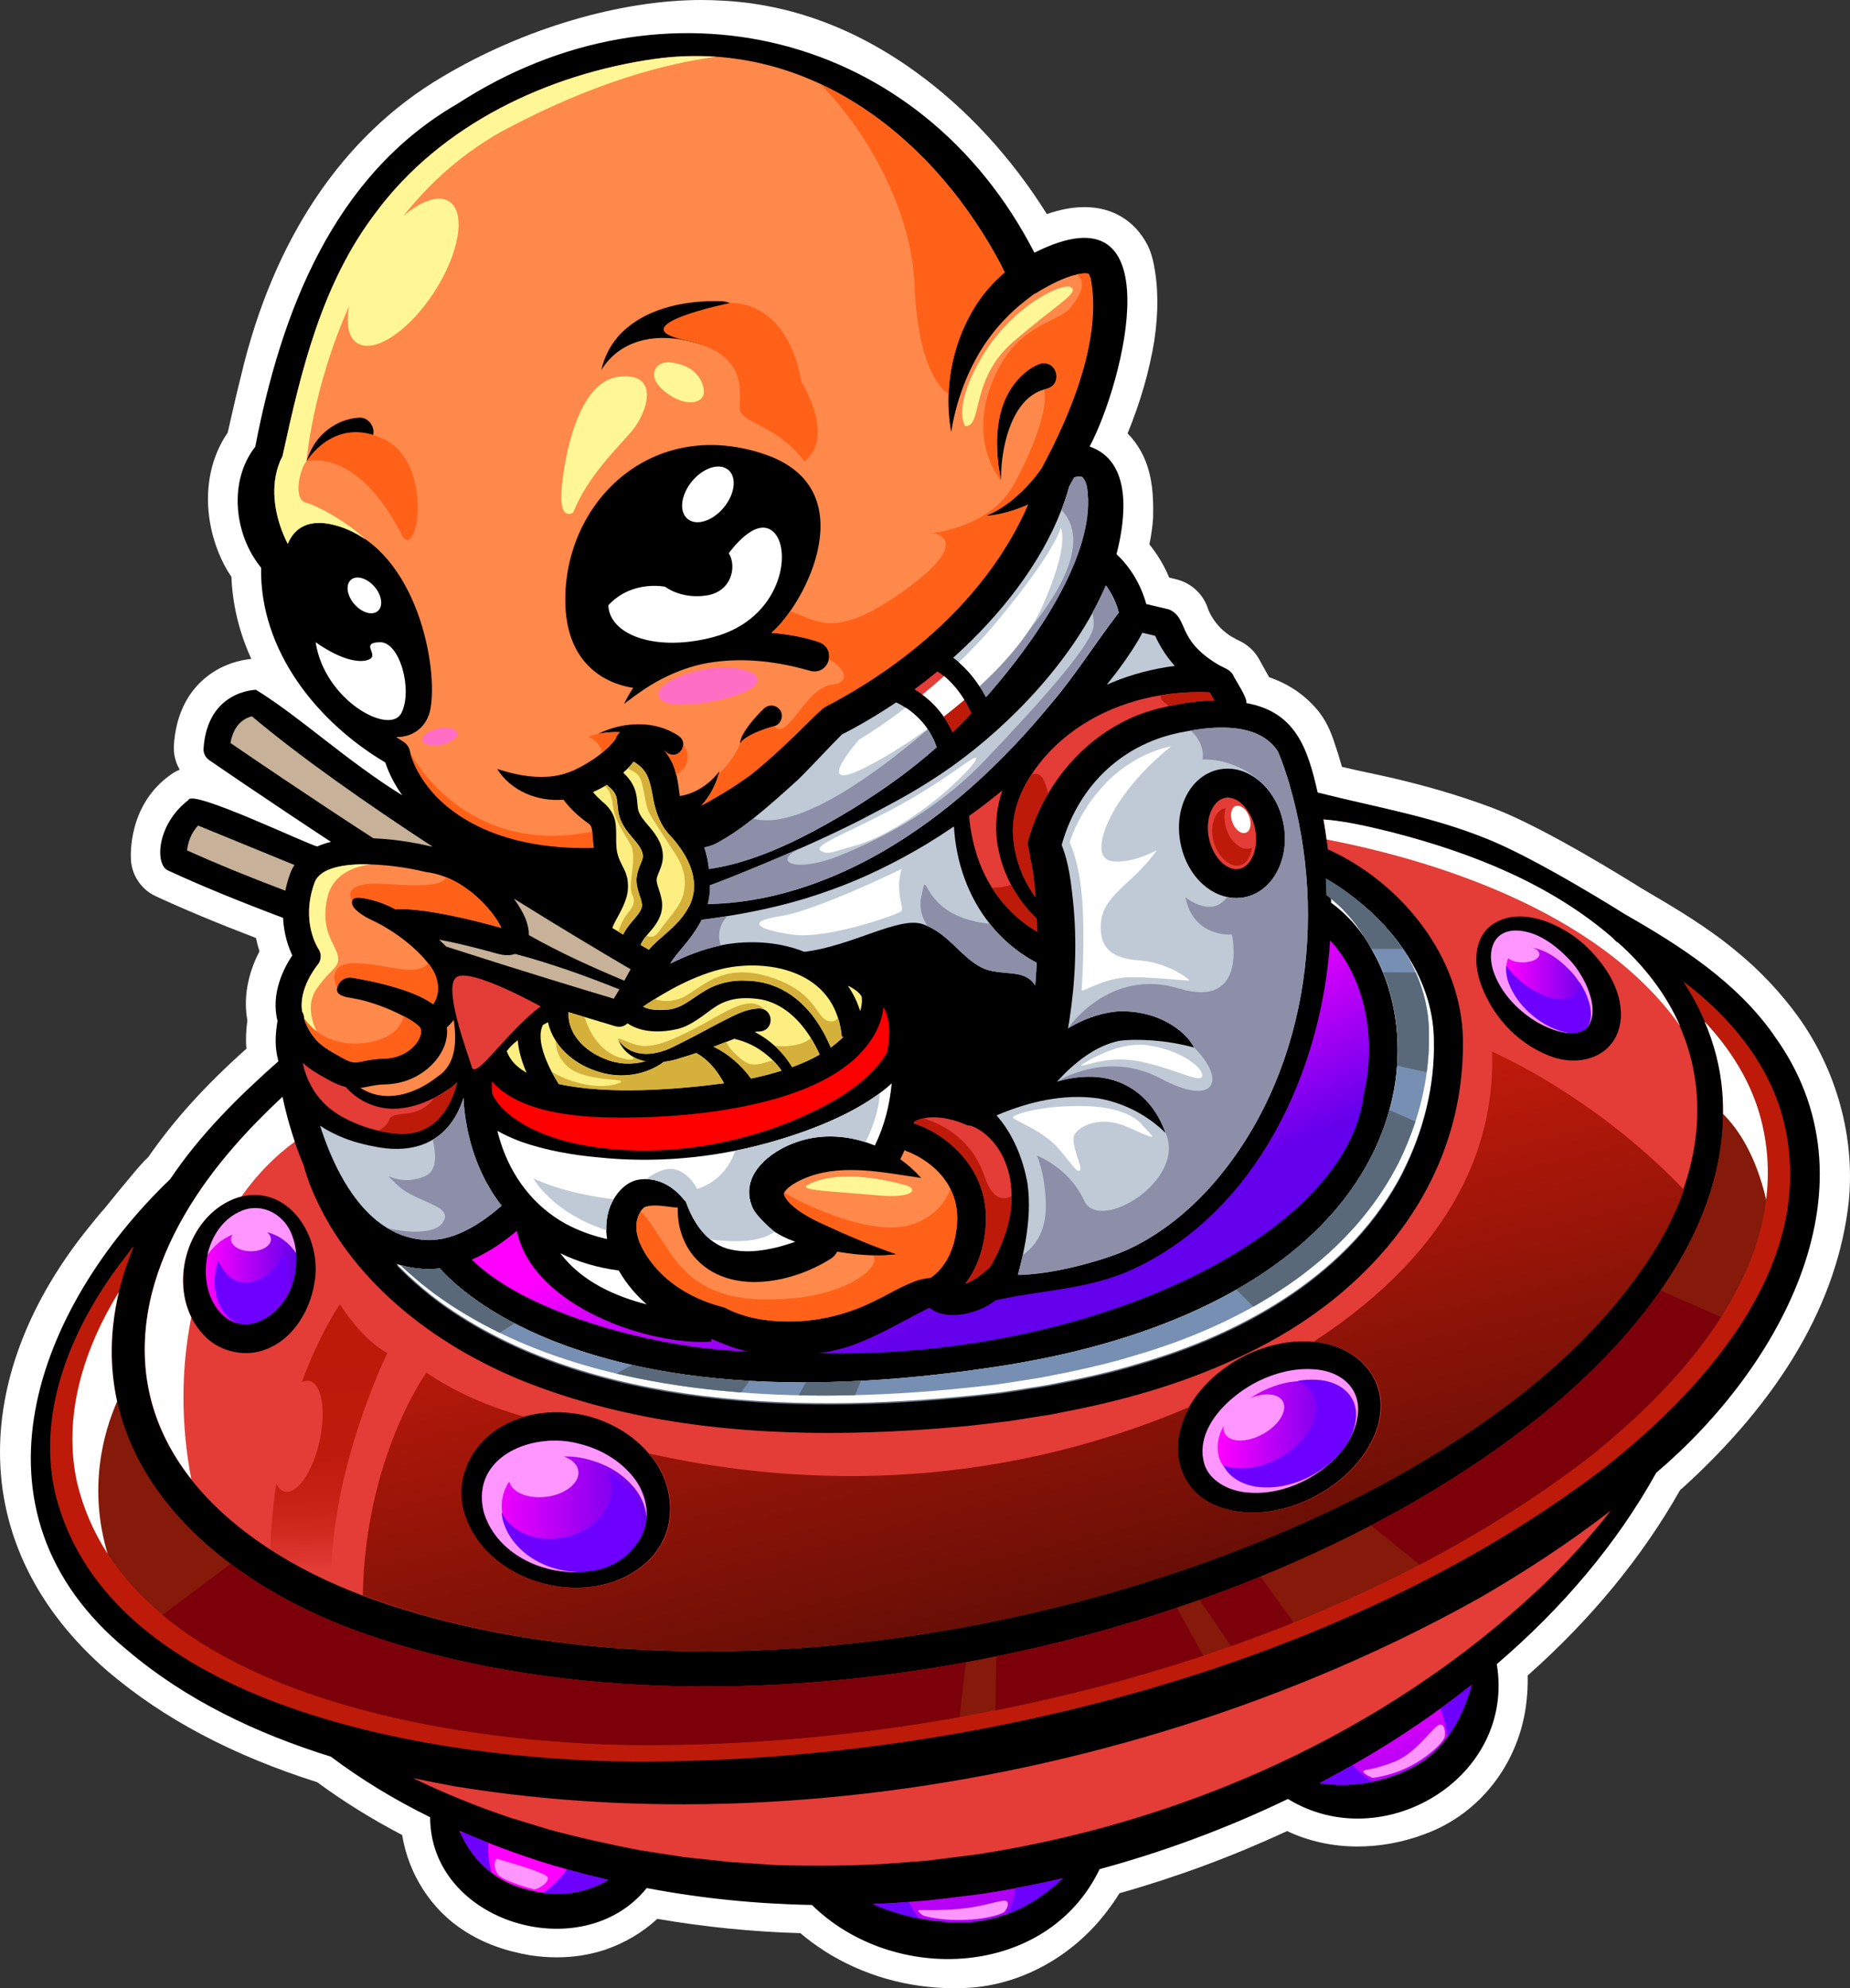 <svg width="307" height="330" viewBox="0 0 307 330" fill="none" xmlns="http://www.w3.org/2000/svg">
<rect x="0" y="0" width="307" height="330" fill="#333333" stroke="none"/>
<g clip-path="url(#clip0_11_148)">
<path d="M116.409 0C102.879 0 86.8 4.763 73.391 12.76C56.91 22.475 45.365 39.636 40.001 62.366C39.357 64.902 38.781 67.452 38.218 69.907C38.07 70.538 37.922 71.182 37.788 71.813C34.06 77.193 33.457 84.694 36.273 91.725C36.89 93.241 37.587 94.569 38.405 95.737C38.58 100.353 39.693 104.955 41.704 109.369C40.497 109.477 38.218 109.866 35.831 111.275C32.907 113.006 29.327 116.561 28.858 123.686C28.764 125.122 29.112 126.544 29.823 127.752C29.354 127.94 28.898 128.181 28.482 128.476C21.268 133.441 21.67 141.868 21.737 142.82V142.847C21.938 145.41 23.52 147.677 25.84 148.751C30.534 150.925 36.126 153.259 42.482 155.688C42.643 156.48 42.844 157.218 43.058 157.889C41.583 160.747 40.229 164.826 41.047 169.374C40.832 171.011 40.752 172.487 40.886 174.07C34.181 180.028 28.831 185.932 24.607 192.051C23.789 192.788 22.944 193.795 21.871 195.07C20.517 196.666 18.894 198.666 17.714 200.128L17.285 200.651C16.561 201.456 15.434 202.825 14.804 203.63C5.109 215.599 -0.013 228.534 2.62603e-05 241.066C0.013 254.739 6.195 267.285 17.862 277.375H17.875L17.889 277.402C27.195 285.318 38.58 291.343 52.646 295.811C56.964 298.991 61.684 301.93 66.74 304.573C67.786 311.067 71.567 316.971 77.025 320.46C80.149 322.486 83.77 323.828 88.088 324.552H88.141L88.195 324.566C89.603 324.767 91.011 324.874 92.392 324.874C95.155 324.874 97.81 324.458 100.304 323.653H100.344L100.384 323.626C103.643 322.513 106.607 320.768 109.074 318.487C116.865 319.829 124.83 320.634 132.822 320.862C134.016 321.882 135.343 322.862 136.778 323.788H136.792L136.805 323.814C143.161 327.867 150.63 330 158.395 330C159.078 330 159.762 329.987 160.446 329.946C169.297 329.53 178.013 324.767 183.725 317.199C184.49 316.193 185.174 315.213 185.777 314.234C195.311 311.537 204.644 308.075 213.589 303.916C217.115 305.593 221.111 306.478 225.295 306.478C228.996 306.478 232.805 305.781 236.291 304.466C245.986 301.004 252.718 291.866 253.429 281.186C253.509 280.112 253.536 279.092 253.509 278.1C264.022 268.761 272.51 258.442 278.773 247.373C295.575 232.237 305.002 216.069 306.812 199.296V199.269V199.243C307.831 188.642 304.72 177.479 298.297 168.609C295.454 164.718 292.035 161.082 288.387 158.09C283.48 153.957 278.035 150.75 272.779 147.664L272.256 147.355C270.968 146.537 256.432 137.413 247.931 134.192C243.412 132.475 238.557 130.972 233.073 129.617C231.155 129.134 229.224 128.718 227.347 128.315C225.751 127.98 224.209 127.645 222.694 127.282C222.506 126.638 222.318 125.994 222.13 125.377L222.104 125.283L222.077 125.189C221.929 124.773 221.795 124.344 221.661 123.928C221.098 122.197 220.454 120.224 218.926 118.225L218.899 118.185L218.872 118.145C216.74 115.488 213.964 113.556 210.598 112.402L208.949 109.423C208.198 108.054 206.978 106.941 205.543 106.297C205.436 106.243 205.315 106.189 205.181 106.122C204.953 105.975 204.711 105.854 204.47 105.733C201.56 103.989 200.581 101.372 200.487 101.117C199.723 98.648 197.698 96.757 195.191 96.153L194.024 95.871C193.193 93.872 192.08 92.02 190.739 90.356C191.034 88.934 191.235 87.525 191.342 86.156V86.009L191.355 85.861C191.436 81.594 191.235 76.697 187.735 72.604C187.534 72.376 187.332 72.162 187.118 71.947C189.277 66.66 190.739 61.561 191.57 56.449V56.422V56.395C192.267 51.739 192.214 47.459 191.422 43.648C191.262 42.897 191.007 41.864 190.457 40.737L190.417 40.656L190.376 40.576C188.258 36.577 184.57 34.377 179.971 34.377C178.04 34.377 175.961 34.752 173.722 35.531C167.822 26.098 160.312 17.953 151.945 11.928C141.887 4.643 131.106 0.684 119.882 0.107C118.756 0.04 117.576 0 116.409 0Z" fill="white"/>
<path d="M173.668 64.54C167.58 66.056 166.226 74.241 166.065 79.675C164.657 72.846 165.207 63.373 172.689 60.327C175.478 59.777 176.417 63.802 173.668 64.527V64.54Z" fill="#18003B"/>
<path d="M128.424 120.546C126.466 121.164 124.133 121.741 122.792 123.431C123.221 121.056 125.192 119.258 126.815 117.581C129.027 115.689 131.2 119.741 128.411 120.56L128.424 120.546Z" fill="#18003B"/>
<path d="M212.972 136.608C209.619 122.331 193.327 126.383 195.915 140.029C198.623 153.501 215.412 151.126 212.972 136.608ZM205.623 144.216C200.326 144.511 198.261 134.206 203.263 132.421C208.359 131.549 210.531 143.169 205.623 144.216Z" fill="#18003B"/>
<path d="M294.301 171.709C288.092 162.934 278.867 157.003 269.694 151.77C269.694 151.77 254.528 142.176 246.187 139.01C237.283 135.454 227.91 133.884 218.657 131.536C217.021 124.21 214.983 118.158 206.83 116.696C207.018 115.783 204.966 112.845 204.617 112.026C204.121 111.087 203.008 110.832 202.163 110.322C195.11 106.109 197.336 102.647 194.01 101.158L190.216 100.259C189.357 97.119 187.654 94.207 185.281 91.98C186.796 86.13 187.976 76.576 180.815 74.121C186.514 63.413 194.882 30.244 171.657 41.944C152.776 5.193 110.294 -5.112 75.912 17.229C55.275 29.13 46.639 51.86 42.361 74.147C37.869 79.863 38.848 88.773 43.327 94.221C43.099 107.947 52.539 119.782 63.937 126.558C64.594 128.517 65.56 130.342 66.753 132.005C57.433 126.236 49.897 119.071 42.482 114.495C42.401 114.495 34.422 114.602 33.779 124.236C33.725 124.988 34.087 125.726 34.704 126.155C34.811 126.236 44.185 132.676 54.926 139.734C54.135 139.922 53.37 140.177 52.66 140.485C51.6 140.432 31.741 130.878 31.271 132.784C25.921 136.903 25.706 143.558 27.892 144.484C33.175 146.939 39.599 149.569 46.974 152.347C47.108 155.111 47.886 157.271 48.503 158.573C47.148 160.599 44.895 164.852 46.049 169.428C45.66 172.004 45.579 173.722 46.196 176.15C39.599 181.974 33.175 188.334 28.241 195.714C6.115 216.941 -6.96 250.781 21.08 273.859C30.896 282.205 42.629 287.747 54.912 291.571C60.062 295.449 65.6 298.777 71.379 301.621C71.406 319.199 96.697 326.605 107.317 313.375C116.355 315.093 125.541 316.019 134.74 316.18C148.27 329.504 173.775 328.39 182.478 310.235C193.018 307.377 203.572 303.486 213.723 298.589C229.492 308.263 251.511 295.073 248.386 276.208C259.087 267.043 268.206 256.416 274.844 244.447C295.763 226.682 312.297 196.304 294.288 171.722L294.301 171.709Z" fill="black"/>
<path d="M226.341 181.41C223.941 204.798 181.459 225.729 135.772 224.602C142.692 223.851 148.284 219.946 154.238 217.061C157.107 219.383 162.471 218.014 165.18 215.827C172.863 214.069 180.789 214.056 188.137 210.594C208.627 200.96 219.274 177.868 220.736 156.091C226.247 162.035 228.554 171.83 226.354 181.424L226.341 181.41Z" fill="url(#paint0_linear_11_148)"/>
<path d="M124.187 224.321C109.49 223.931 87.552 218.215 78.299 209.064C80.753 208.004 83.247 206.408 85.768 204.288C88.356 216.9 107.988 223.448 118.045 222.67V222.227C120.03 223.073 122.041 223.905 124.187 224.321Z" fill="url(#paint1_linear_11_148)"/>
<path d="M39.371 198.786C25.827 202.677 28.281 228.587 44.037 223.985C56.615 219.665 54.322 195.177 39.371 198.786ZM48.771 212.258C40.846 231.768 25.465 208.716 40.122 200.96C46.813 198.424 50.594 206.783 48.771 212.258Z" fill="black"/>
<path d="M107.84 241.495C102.476 234.988 92.795 232.586 85.017 235.833C78.741 238.369 74.839 245.024 77.132 251.653C84.052 272.196 122.832 263.595 107.84 241.495ZM105.118 256.913C85.419 273.35 64.809 236.101 96.187 239.644C103.643 241.012 111.246 250.11 105.118 256.913Z" fill="black"/>
<path d="M218.268 222.737C208.479 221.852 197.658 228.319 195.579 238.315C193.984 259.086 226.368 251.25 228.808 235.981C230.471 228.802 225.188 223.408 218.282 222.737H218.268ZM225.255 235.27C223.753 245.199 205.516 253.424 199.911 243.186C195.781 230.64 225.778 218.739 225.255 235.27Z" fill="black"/>
<path d="M263.003 156.909C242.419 141.264 238.557 167.415 256.942 175.198C271.062 179.679 271.907 163.94 263.003 156.909ZM263.392 170.528C257.934 173.896 250.049 166.905 248.051 161.86C246.71 158.68 247.287 154.628 251.35 154.454C258.015 154.507 266.919 164.074 263.392 170.528Z" fill="black"/>
<path d="M123.315 54.973C121.464 60.22 117.428 57.187 113.727 56.476C108.444 55.349 102.838 56.476 99.794 61.387C100.224 59.522 101.055 57.63 102.423 56.033C105.306 51.404 124.616 45.285 123.315 54.973Z" fill="black"/>
<path d="M61.926 72.162C61.671 73.463 60.41 74.308 59.11 74.053C56.374 72.645 52.821 74.389 50.849 76.576C51.667 71.397 61.953 65.748 61.926 72.162Z" fill="black"/>
<path d="M134.297 111.302C123.771 107.974 112.104 109.343 103.589 116.83C104.005 115.89 104.528 115.005 105.105 114.16C102.436 113.797 93.049 111.556 93.867 97.897C96.053 59.804 158.327 71.115 128.008 105.022C130.73 105.25 133.359 105.679 135.947 106.578C139.018 107.773 137.435 112.294 134.284 111.288L134.297 111.302Z" fill="black"/>
<path d="M89.71 167.04C84.052 171.28 78.942 179.303 78.299 177.116C77.655 174.929 73.297 163.497 75.858 162.115C78.419 160.733 89.71 167.04 89.71 167.04Z" fill="#E43C37"/>
<path d="M105.118 256.926C98.051 264.467 82.952 260.723 80.23 250.754C78.192 241.549 88.678 237.564 96.187 239.657C99.312 240.435 102.275 242.046 104.434 244.407C107.773 247.882 108.497 253.303 105.118 256.926Z" fill="url(#paint2_linear_11_148)"/>
<path d="M232.872 194.56C224.303 211.439 206.615 221.436 188.968 226.535C184.302 227.97 179.434 229.017 174.634 229.943C174.124 230.05 173.078 230.238 172.555 230.318C170.141 230.667 166.601 231.311 164.187 231.526C134.767 234.907 97.743 234.303 72.962 216.283C70.427 214.391 68 212.298 65.788 210.017C66.123 210.124 66.458 210.218 66.793 210.299C68.04 210.621 69.328 210.809 70.655 210.849C70.843 210.849 71.017 210.849 71.205 210.849C71.795 210.849 72.385 210.809 72.975 210.742C75.067 213.076 80.686 218.376 91.762 222.764C103.348 227.366 117.267 229.661 133.345 229.661C143.335 229.661 154.144 228.775 165.756 226.991C202.056 221.436 225.831 205.281 231.008 182.671C233.059 173.735 231.651 164.544 227.588 157.607C225.899 154.266 223.632 151.367 220.87 149.153C220.87 148.335 220.83 147.53 220.789 146.711C224.558 148.778 227.964 151.703 230.726 154.963C232.04 156.52 233.207 158.17 234.213 159.901C236.532 163.9 237.927 168.314 237.94 172.97C238.101 180.431 236.197 187.891 232.858 194.546L232.872 194.56Z" fill="#596979"/>
<path d="M142.745 167.818C142.263 166.302 141.579 164.893 140.721 163.645C140.774 163.645 140.815 163.658 140.868 163.672C141.834 164.181 142.611 164.745 142.987 165.403C143.108 166.221 142.987 167.039 142.745 167.831V167.818Z" fill="#FCEE81"/>
<path d="M167.875 198.531C167.875 200.759 167.433 203.013 166.695 205.12C166.065 206.891 165.287 208.662 164.295 210.272C163.651 210.903 162.029 212.392 160.178 213.09C161.76 211.023 163.262 207.91 163.571 203.402C164.241 193.446 156.356 188.065 152.092 186.603C151.944 186.549 151.797 186.522 151.649 186.495C151.676 186.388 151.703 186.281 151.73 186.173C152.213 185.905 152.722 185.731 153.259 185.61C155.86 185.046 158.944 186.053 160.138 186.616C160.205 186.657 160.272 186.67 160.339 186.697C160.58 186.791 160.835 186.831 161.09 186.844C162.994 187.515 164.523 188.964 165.649 190.642C167.205 193.017 167.875 195.74 167.862 198.505L167.875 198.531Z" fill="#E43C37"/>
<path d="M167.875 198.531C167.875 200.759 167.433 203.013 166.695 205.12C166.065 206.891 165.287 208.662 164.295 210.272C163.651 210.903 162.029 212.392 160.178 213.09C161.76 211.023 163.262 207.91 163.571 203.402C164.241 193.446 156.356 188.065 152.092 186.603C151.944 186.549 151.797 186.522 151.649 186.495C151.676 186.388 151.703 186.281 151.73 186.173C152.213 185.905 152.722 185.731 153.259 185.61C156.598 186.656 161.345 189.179 163.383 195.271C164.59 198.853 166.239 199.35 167.862 198.531H167.875Z" fill="#BE1A0A"/>
<path d="M94.122 310.276C92.54 309.833 90.984 309.377 89.429 308.88C88.007 308.424 86.599 307.941 85.191 307.431C83.797 306.935 82.416 306.425 81.048 305.875C79.586 305.298 78.138 304.694 76.703 304.077C76.556 304.023 76.408 303.956 76.261 303.889C76.301 303.996 76.354 304.09 76.395 304.197C77.508 306.666 79.077 308.827 81.128 310.49C81.262 310.611 81.41 310.718 81.557 310.826C83.193 312.074 85.111 313.026 87.31 313.563C88.262 313.845 89.228 314.046 90.193 314.167C93.988 314.663 97.756 313.952 100.907 312.02C98.628 311.483 96.375 310.906 94.122 310.276ZM168.452 313.415C167.017 313.684 165.582 313.925 164.161 314.14C163.088 314.355 161.318 314.543 160.218 314.677C157.965 314.945 154.546 315.428 152.307 315.549C151.797 315.589 151.301 315.629 150.791 315.67C148.807 315.831 146.835 315.951 144.837 316.032C147.305 317.105 149.906 317.91 152.548 318.42C153.674 318.635 154.814 318.796 155.967 318.903C159.937 319.413 163.624 318.957 167.004 317.709C170.45 316.448 173.574 314.395 176.35 311.752C173.695 312.369 171.067 312.906 168.438 313.389L168.452 313.415ZM239.027 283.574C234.347 286.969 229.452 290.109 224.397 292.98C222.6 294 220.79 294.993 218.966 295.959C221.876 296.428 224.866 296.334 227.763 295.731C230.217 295.221 232.603 294.349 234.789 293.154C237.002 291.933 238.799 290.229 240.247 288.23C242.084 285.707 243.358 282.715 244.216 279.643C242.527 280.984 240.797 282.299 239.027 283.574Z" fill="url(#paint3_linear_11_148)"/>
<path d="M232.872 194.332C224.303 211.211 206.615 221.208 188.968 226.306C184.302 227.742 179.434 228.789 174.634 229.715C174.124 229.822 173.078 230.01 172.555 230.09C170.141 230.439 166.601 231.083 164.187 231.298C134.767 234.679 97.743 234.075 72.962 216.055C71.098 214.673 69.301 213.17 67.611 211.574C66.995 210.983 66.391 210.393 65.788 209.789C67.343 210.285 68.979 210.567 70.655 210.634C70.843 210.634 71.017 210.634 71.205 210.634C71.795 210.634 72.385 210.594 72.975 210.527C75.067 212.862 80.686 218.162 91.762 222.549C103.348 227.152 117.267 229.446 133.345 229.446C143.335 229.446 154.144 228.561 165.756 226.776C202.056 221.221 225.831 205.066 231.008 182.457C232.912 174.151 231.826 165.631 228.406 158.895C226.717 155.554 224.45 152.656 221.688 150.442C221.42 150.227 221.165 150.026 220.883 149.824C220.883 148.711 220.843 147.61 220.789 146.497C224.558 148.563 227.964 151.488 230.726 154.749C232.416 156.748 233.877 158.908 235.031 161.189C236.854 164.785 237.927 168.676 237.94 172.742C238.101 180.202 236.197 187.663 232.858 194.318L232.872 194.332Z" fill="white"/>
<path d="M72.144 214.78C96.925 232.801 133.949 233.404 163.37 230.023C165.77 229.822 169.31 229.164 171.737 228.816C172.247 228.735 173.306 228.561 173.816 228.44C178.616 227.514 183.484 226.467 188.15 225.032C205.798 219.933 223.485 209.937 232.054 193.057C235.379 186.388 237.297 178.941 237.136 171.481C237.136 166.556 235.554 161.887 232.992 157.714C232.295 156.694 231.544 155.701 230.753 154.762C227.99 151.502 224.584 148.576 220.816 146.51C220.857 147.396 220.883 148.295 220.897 149.18C223.109 150.965 225 153.192 226.542 155.715C231.41 162.813 233.234 172.769 231.021 182.457C225.845 205.066 202.07 221.221 165.77 226.776C154.157 228.561 143.336 229.446 133.359 229.446C117.281 229.446 103.361 227.152 91.775 222.549C80.699 218.162 75.081 212.862 72.989 210.527C72.399 210.594 71.795 210.634 71.219 210.634C71.031 210.634 70.843 210.634 70.669 210.634C69.221 210.581 67.812 210.353 66.458 209.977C68.268 211.708 70.173 213.318 72.171 214.794L72.144 214.78Z" fill="#778FB3"/>
<path d="M230.739 154.749C227.977 151.488 223.78 147.852 220.012 145.786C220.052 146.671 220.065 147.664 220.079 148.563C220.146 148.617 221.004 149.288 221.071 149.341C221.178 149.435 221.286 149.516 221.393 149.61C221.634 149.811 221.862 150.026 222.09 150.227C222.184 150.321 222.278 150.401 222.372 150.495C222.68 150.79 222.975 151.086 223.257 151.394C223.324 151.475 223.391 151.555 223.471 151.622C223.686 151.864 223.914 152.105 224.115 152.36C224.222 152.481 224.33 152.615 224.437 152.749C224.611 152.964 224.786 153.192 224.96 153.42C225.054 153.554 225.161 153.675 225.255 153.809C225.496 154.145 225.724 154.48 225.952 154.816C226.033 154.95 226.127 155.084 226.207 155.218C226.314 155.393 226.422 155.554 226.529 155.728C226.918 156.292 227.28 156.896 227.628 157.499H232.804C232.161 156.56 231.464 155.648 230.726 154.776L230.739 154.749Z" fill="#596979"/>
<path d="M133.748 229.446C133.345 230.144 132.943 230.855 132.527 231.593C135.665 231.66 138.79 231.647 141.887 231.566C142.236 230.748 142.558 229.956 142.866 229.178C139.755 229.339 136.711 229.433 133.748 229.433V229.446Z" fill="#596979"/>
<path d="M237.082 170.005C237.055 169.656 237.029 169.321 236.988 168.972C236.988 168.931 236.988 168.878 236.975 168.838C236.935 168.435 236.868 168.046 236.801 167.643C236.801 167.59 236.787 167.536 236.774 167.482C236.707 167.107 236.64 166.744 236.559 166.369C236.559 166.342 236.559 166.315 236.546 166.275C236.358 165.443 236.13 164.624 235.862 163.819C235.594 163.001 235.285 162.196 234.937 161.404L229.546 161.377C231.423 166.073 232.255 171.427 231.852 176.888L236.76 177.962C236.827 177.452 236.881 176.942 236.935 176.419C236.935 176.365 236.935 176.311 236.948 176.271C236.988 175.815 237.029 175.359 237.055 174.902C237.055 174.808 237.055 174.715 237.069 174.621C237.096 174.205 237.109 173.789 237.122 173.359C237.122 173.252 237.122 173.131 237.122 173.024C237.122 172.514 237.122 171.991 237.122 171.481C237.122 171.092 237.109 170.689 237.082 170.3C237.082 170.206 237.082 170.099 237.069 170.005H237.082Z" fill="#596979"/>
<path d="M124.401 229.191C117.442 228.789 110.951 227.903 104.93 226.548C104.059 227.018 103.187 227.501 102.302 227.984C107.29 229.164 112.413 230.023 117.589 230.6C117.669 230.6 117.763 230.614 117.844 230.627C118.635 230.721 119.44 230.801 120.231 230.868C120.325 230.868 120.418 230.882 120.512 230.895C121.33 230.976 122.148 231.043 122.966 231.11C123.449 230.439 123.932 229.795 124.388 229.191H124.401Z" fill="#596979"/>
<path d="M74.638 216.498C75.255 216.9 75.885 217.303 76.502 217.679C76.77 217.84 77.025 218.001 77.293 218.162C77.816 218.47 78.339 218.779 78.862 219.074C79.264 219.302 79.68 219.53 80.082 219.745C80.149 219.785 80.23 219.826 80.297 219.866C81.155 220.322 82.027 220.778 82.912 221.208C83.689 220.698 84.521 220.188 85.406 219.665C78.446 216.042 74.611 212.365 72.975 210.527C72.385 210.594 71.782 210.634 71.205 210.634C71.017 210.634 70.83 210.634 70.655 210.634C69.207 210.581 67.799 210.353 66.445 209.977C66.753 210.272 67.075 210.554 67.383 210.849C67.598 211.05 67.812 211.252 68.04 211.439C68.322 211.694 68.604 211.936 68.899 212.177C69.194 212.432 69.502 212.687 69.811 212.942C70.038 213.13 70.266 213.318 70.494 213.492C71.044 213.935 71.607 214.364 72.171 214.78C72.868 215.29 73.579 215.773 74.289 216.256C74.41 216.337 74.531 216.417 74.651 216.498H74.638Z" fill="#596979"/>
<path d="M232.952 191.151C233.153 190.709 233.341 190.252 233.529 189.796C233.555 189.716 233.596 189.649 233.623 189.568C234.078 188.441 234.508 187.287 234.883 186.133L230.552 184.241C227.213 196.331 218.416 206.488 205.167 214.042C206.106 214.995 207.058 215.934 207.983 216.874C208.587 216.538 209.19 216.189 209.78 215.827C209.82 215.8 209.861 215.773 209.914 215.746C210.504 215.384 211.108 215.022 211.684 214.646C212.891 213.881 214.071 213.076 215.225 212.231C215.251 212.218 215.265 212.204 215.292 212.191C215.815 211.815 216.324 211.426 216.834 211.023C216.928 210.956 217.008 210.889 217.088 210.822C217.544 210.46 218 210.098 218.456 209.722C218.537 209.655 218.617 209.588 218.698 209.521C219.757 208.635 220.776 207.723 221.768 206.77C221.822 206.716 221.862 206.676 221.916 206.622C222.332 206.22 222.747 205.804 223.163 205.374C223.284 205.254 223.404 205.12 223.525 204.999C223.874 204.636 224.209 204.274 224.544 203.899C224.665 203.764 224.799 203.617 224.92 203.483C225.268 203.093 225.617 202.691 225.952 202.275C226.046 202.168 226.127 202.06 226.22 201.953C226.65 201.43 227.052 200.906 227.454 200.383C227.508 200.316 227.561 200.235 227.615 200.168C227.95 199.712 228.285 199.256 228.607 198.786C228.728 198.612 228.849 198.437 228.969 198.263C229.224 197.887 229.479 197.512 229.72 197.122C229.841 196.921 229.962 196.733 230.096 196.532C230.337 196.143 230.579 195.74 230.806 195.338C230.914 195.163 231.021 194.976 231.115 194.801C231.437 194.224 231.759 193.634 232.067 193.043C232.322 192.534 232.563 192.024 232.805 191.5C232.858 191.38 232.912 191.259 232.965 191.138L232.952 191.151Z" fill="#596979"/>
<path d="M267.321 250.7C263.7 255.356 259.677 259.69 255.386 263.729C229.895 287.626 196.572 302.453 162.203 307.78C159.682 308.102 156.182 308.531 153.647 308.853C150.697 309.041 147.037 309.417 144.1 309.497C139.634 309.712 133.318 309.712 128.773 309.565L121.129 309.055L113.512 308.236C110.978 307.86 108.457 307.444 105.936 307.055C101.551 306.223 95.208 304.801 90.998 303.634C89.375 303.137 86.157 302.158 84.588 301.675C79.103 299.823 73.713 297.649 68.51 295.113C70.789 295.596 73.069 296.053 75.349 296.469C87.806 298.522 100.653 299.488 113.633 299.474C149.155 299.407 185.737 291.853 218.443 278.314C227.937 274.383 237.109 269.955 245.825 265.044C252.839 260.978 260.241 256.188 267.307 250.714L267.321 250.7Z" fill="#E43C37"/>
<path d="M266.342 243.562C222.68 277.026 159.253 292.671 104.796 292.376C73.324 292.135 17.821 283.896 9.119 247.681C6.008 233.659 12.297 219.504 20.825 208.581L21.911 207.159C21.911 207.159 22.045 207.011 22.22 206.81C21.348 208.93 20.597 211.091 19.994 213.331C19.9 213.694 19.806 214.056 19.726 214.418C13.074 242.757 35.482 262.32 60.115 271.028C120.365 292.255 209.311 273.873 258.015 233.082C273.074 220.215 287.422 202.194 285.826 181.236C285.504 177.17 284.485 173.239 282.889 169.535C281.911 167.241 280.717 165.027 279.349 162.92C279.47 163.001 279.591 163.095 279.698 163.175C286.966 168.703 293.188 176.15 295.723 185.046C302.293 208.689 283.707 229.835 266.355 243.548L266.342 243.562Z" fill="#BE1A0A"/>
<path d="M293.094 199.162C290.935 216.417 276.815 231.513 263.446 242.072C220.91 274.678 159.092 289.921 106.043 289.639C75.376 289.411 21.294 281.373 12.806 246.098C10.352 235.055 13.892 223.918 19.739 214.432C13.088 242.77 35.495 262.333 60.129 271.042C120.378 292.269 209.324 273.886 258.028 233.096C272.215 220.966 285.759 204.288 285.96 184.872C285.974 183.678 285.933 182.47 285.84 181.249C285.518 177.183 284.499 173.252 282.903 169.549C287.073 173.977 290.399 179.21 292.075 185.073C293.416 189.89 293.684 194.6 293.108 199.162H293.094Z" fill="#851A0A"/>
<path d="M19.431 232.613C18.197 227.031 18.183 220.966 19.726 214.432C13.879 223.918 10.352 235.055 12.793 246.098C13.839 250.432 15.569 254.363 17.862 257.906C14.617 247.05 17.111 237.913 19.431 232.613Z" fill="white"/>
<path d="M160.285 275.912C125.393 282.313 89.362 281.347 60.102 271.042C52.311 268.291 44.734 264.44 38.231 259.583L26.967 268.05C47.255 284.969 83.153 289.478 106.016 289.652C123.167 289.746 141.23 288.217 159.253 284.996C159.588 281.95 159.937 278.905 160.272 275.912H160.285Z" fill="#7B000A"/>
<path d="M275.554 214.203C270.593 221.315 264.371 227.662 258.001 233.109C249.057 240.596 238.758 247.319 227.535 253.196L235.58 259.704C245.49 254.524 254.85 248.661 263.432 242.086C271.478 235.726 279.792 227.729 285.612 218.605L275.541 214.203H275.554Z" fill="#7B000A"/>
<path d="M195.298 266.869C185.562 270.156 175.505 272.853 165.327 274.946C165.287 277.885 165.233 280.877 165.18 283.896C176.833 281.575 188.419 278.556 199.696 274.799L195.284 266.869H195.298Z" fill="#7B000A"/>
<path d="M209.177 261.703C205.865 263.058 202.499 264.346 199.079 265.554C200.796 268.076 202.539 270.639 204.282 273.215C207.796 271.981 211.255 270.666 214.688 269.284C212.838 266.735 210.987 264.199 209.163 261.689L209.177 261.703Z" fill="#7B000A"/>
<path d="M278.759 170.22C276.721 165.604 273.597 161.216 269.319 157.204C269.051 156.949 268.769 156.721 268.501 156.466C268.193 156.332 267.71 155.809 267.723 155.782C257.384 146.765 244.216 141.559 231.034 138.164C227.293 137.238 223.498 136.326 219.623 136.017C219.636 136.138 219.677 136.259 219.69 136.366C219.864 137.359 220.012 138.352 220.146 139.345C220.213 139.882 220.293 140.418 220.347 140.969C232.55 146.47 242.594 158.868 242.768 172.648C243.049 196.465 227.4 214.915 206.709 224.75C197.564 229.218 187.614 232.17 177.651 234.129C176.913 234.29 175.143 234.612 174.446 234.773C173.802 234.854 169.833 235.511 169.082 235.618C166.655 236.034 162.94 236.397 160.473 236.692C136.148 238.946 110.522 238.49 87.484 229.486C72.104 223.422 57.635 212.352 51.413 196.586C51.064 195.593 50.662 194.519 50.407 193.446C48.382 188.709 47.323 184.282 46.867 182.068C44.051 184.684 41.369 187.421 38.861 190.293C32.679 197.377 27.503 205.616 25.183 214.713C18.747 240.825 39.853 257.637 62.087 265.54C113.472 283.547 183.712 271.31 230.82 245.575C247.528 236.249 263.606 224.468 274.039 208.192C282.004 195.74 284.016 182.229 278.719 170.246L278.759 170.22ZM52.177 212.929C51.466 217.451 48.69 222.281 44.051 223.985C40.752 225.273 36.689 224.414 34.181 221.959C27.181 215.25 30.373 201.846 39.384 198.786C47.832 196.197 53.572 205.374 52.177 212.942V212.929ZM107.425 259.167C98.427 267.526 81.182 263.246 77.146 251.653C74.853 245.038 78.755 238.369 85.031 235.833C88.919 234.183 93.291 234.035 97.354 234.988C101.404 236.034 105.185 238.208 107.854 241.482C112.212 246.661 112.547 254.363 107.438 259.153L107.425 259.167ZM228.808 235.981C226.207 246.769 210.705 254.632 200.688 249.385C196.679 247.292 194.748 242.703 195.579 238.315C196.679 232.237 201.493 227.581 206.723 224.938C210.303 223.247 214.259 222.294 218.269 222.737C225.174 223.422 230.458 228.802 228.795 235.994L228.808 235.981ZM256.955 175.184C251.444 172.957 247.314 168.247 245.53 162.706C244.659 159.861 244.632 156.319 246.938 154.024C251.605 149.865 259.114 153.273 263.03 156.896C266.208 159.915 269.145 164.02 268.984 168.797C268.595 175.251 262.333 177.385 256.969 175.184H256.955Z" fill="#E43C37"/>
<path d="M64.272 224.575C64.272 224.575 60.451 222.764 56.414 216.498C56.414 216.498 45.66 231.472 44.869 257.154C48.06 259.221 51.466 261.045 54.98 262.642C54.765 243.897 64.272 224.589 64.272 224.589V224.575Z" fill="url(#paint4_linear_11_148)"/>
<path d="M31.754 218.658C28.227 211.574 31.674 201.403 39.371 198.773C39.612 198.706 39.84 198.639 40.068 198.585C42.549 195.07 45.499 191.997 48.918 189.488C47.846 186.334 47.202 183.624 46.88 182.041C44.064 184.657 41.382 187.394 38.874 190.266C32.693 197.351 27.517 205.589 25.197 214.686C22.153 227.031 25.277 237.296 31.754 245.521C30.011 236.558 30.011 227.259 31.741 218.645L31.754 218.658Z" fill="white"/>
<path d="M72.627 178.686C68.765 181.746 63.816 183.154 59.807 180.565C60.29 180.511 60.759 180.417 61.215 180.323C61.966 180.176 62.757 180.015 63.843 179.988C68.952 179.907 72.533 176.66 73.713 173.668C74.128 172.581 74.276 171.508 74.169 170.501C74.504 170.206 74.893 169.804 75.295 169.28C75.805 172.702 75.738 176.66 72.64 178.673L72.627 178.686Z" fill="#FF884B"/>
<path d="M75.845 179.679C74.611 184.724 71.447 188.669 65.734 188.146C64.755 188.052 63.776 187.891 62.784 187.663C60.625 187.166 58.506 186.348 56.669 185.301C54.161 183.906 52.351 181.853 51.238 179.464C51.198 179.344 51.144 179.236 51.091 179.129C50.715 178.257 50.42 177.344 50.233 176.405C51.573 177.613 52.955 178.364 54.001 178.941C54.215 179.062 54.416 179.169 54.604 179.277C55.663 179.88 56.575 180.229 57.38 180.417C59.338 182.685 62.274 184.027 65.291 184.027C67.638 184.013 69.958 183.289 72.05 182.215C72.801 181.826 73.512 181.397 74.195 180.94C74.812 180.565 75.349 180.135 75.818 179.666L75.845 179.679Z" fill="#E43C37"/>
<path d="M83.234 200.128C78.755 204.046 74.584 205.965 70.83 205.817C68.362 205.723 66.19 204.999 64.272 203.831C58.359 200.249 54.926 192.547 53.115 186.831C53.759 187.274 54.456 187.69 55.194 188.039C57.393 189.166 59.727 189.85 62.046 190.279C65.975 191.098 69.261 190.682 71.809 189.166C74.195 187.757 75.925 185.382 76.918 182.202C76.971 183.892 77.199 185.529 77.521 187.18C78.487 192.158 80.458 196.519 83.234 200.115V200.128Z" fill="#BFCAD6"/>
<path d="M194.936 110.523C191.355 110.993 187.815 111.905 184.476 113.301C184.208 113.422 183.926 113.542 183.658 113.65C185.603 111.248 187.413 108.766 188.982 106.109C189.183 105.747 189.384 105.384 189.572 105.022L191.704 105.532C192.24 106.753 193.246 108.618 194.949 110.523H194.936Z" fill="#BFCAD6"/>
<path d="M161.184 118.4C160.111 119.54 159.065 120.6 158.073 121.566C157.644 120.614 157.147 119.741 156.611 118.963C156.557 118.883 156.49 118.789 156.437 118.708C155.391 117.272 154.211 116.159 153.057 115.3C152.615 114.965 152.172 114.669 151.757 114.414C153.044 113.462 154.318 112.455 155.565 111.436C155.9 111.65 156.276 111.919 156.665 112.241C157.63 113.032 158.743 114.186 159.789 115.81C159.87 115.931 159.95 116.065 160.03 116.186C160.433 116.843 160.822 117.581 161.197 118.4H161.184Z" fill="#E43C37"/>
<path d="M172.113 154.641C169.136 152.91 166.601 150.428 164.724 147.53C164.684 147.463 164.643 147.396 164.603 147.329C162.364 143.786 161.197 139.64 160.808 135.44C162.699 134.085 164.536 132.663 166.333 131.187C165.421 133.884 165.072 136.755 165.461 139.721C165.81 142.203 166.601 144.618 167.768 146.832C168.881 148.925 170.316 150.858 172.046 152.495C172.072 153.206 172.099 153.93 172.113 154.641Z" fill="#E43C37"/>
<path d="M201.493 116.253C198.918 116.306 196.344 116.696 193.97 117.192C193.42 117.313 192.884 117.434 192.361 117.568C184.557 119.46 178.013 124.827 173.963 131.656C172.609 133.951 171.523 136.42 170.772 138.969C170.664 139.372 170.597 139.506 170.503 139.962L170.946 142.109L170.825 141.935V141.961L170.865 142.096C171.469 144.31 171.67 146.617 171.844 148.925C169.819 146.134 168.505 142.807 168.184 139.399C167.714 135.575 169.042 131.818 171.174 128.544C171.831 127.537 172.568 126.571 173.36 125.659C178.294 119.983 185.281 116.602 192.643 115.394C195.284 114.951 197.966 114.804 200.621 114.911C200.688 114.951 200.755 114.991 200.823 115.018L201.506 116.239L201.493 116.253Z" fill="#E43C37"/>
<path d="M48.865 143.572C48.583 144.014 48.342 144.484 48.154 144.994C47.792 145.973 47.537 146.926 47.349 147.838C41.154 145.49 35.67 143.25 31.03 141.143C31.177 140.016 31.607 138.325 32.88 137.024L48.865 143.572Z" fill="#C7B299"/>
<path d="M102.785 164.208C102.436 164.799 102.128 165.335 101.86 165.765C97.542 164.477 86.988 161.283 74.034 157.11C73.659 156.721 73.27 156.332 72.855 155.956C75.268 156.413 78.419 157.137 82.496 158.278C83.783 158.64 84.762 158.586 85.486 158.331C88.557 159.123 91.668 160.129 94.632 161.149C97.367 162.102 100.089 163.135 102.771 164.208H102.785Z" fill="#C7B299"/>
<path d="M104.649 160.867C104.314 161.498 103.951 162.142 103.603 162.773C98.212 160.518 92.848 158.09 87.753 155.205C87.779 154.534 87.659 153.729 87.31 152.763C86.908 151.649 86.197 150.415 85.272 149.153C93.72 154.427 100.881 158.667 104.649 160.881V160.867Z" fill="#C7B299"/>
<path d="M71.768 140.526C71.648 140.512 71.54 140.485 71.433 140.472C70.307 140.204 66.351 139.305 61.966 139.144C51.627 132.448 41.489 125.551 38.244 123.324C38.821 120.05 40.725 119.151 41.811 118.896C49.857 125.686 60.974 133.454 71.782 140.526H71.768Z" fill="#C7B299"/>
<path d="M147.975 179.827C147.64 183.409 146.755 186.925 145.173 190.132C141.096 188.454 136.497 188.065 132.259 189.528C127.754 191.031 122.551 195.15 124.884 200.464C126.225 203.268 128.907 204.985 131.964 206.112C131.052 206.421 130.14 206.716 129.215 206.958C126.278 207.696 123.462 208.018 120.66 207.24C117.281 206.22 115.135 203.026 113.955 199.819C113.875 199.658 113.821 199.31 113.606 199.256C111.783 196.894 109.034 195.257 105.842 195.821C103.482 196.304 101.752 198.625 101.042 200.812C100.545 202.436 100.492 204.06 100.747 205.656C98.681 205.187 96.683 204.516 94.806 203.603C89.415 201 85.446 196.237 83.421 190.615C83.073 189.662 82.778 188.683 82.536 187.703C83.797 188.401 85.124 188.991 86.439 189.488C90.515 190.923 94.913 191.702 99.204 192.091C108.605 193.084 118.166 192.238 127.284 189.743C133.56 188.012 142.464 184.832 147.962 179.827H147.975Z" fill="white"/>
<path d="M145.991 181.45C140.493 185.529 132.876 188.2 127.298 189.729C125.554 190.212 123.784 190.628 122.014 190.977C121.129 193.553 119.319 196.116 115.712 197.351C115.712 197.351 113.512 192.815 109.677 194.318C108.725 194.694 107.907 195.177 107.21 195.714C109.811 195.754 112.037 197.243 113.606 199.256C113.808 199.31 113.875 199.658 113.955 199.819C114.773 202.033 116.047 204.247 117.884 205.737C123.181 206.367 126.48 205.898 128.531 204.435C127.499 203.576 125.501 201.711 124.897 200.477C122.564 195.163 127.767 191.044 132.273 189.541C135.974 188.253 139.956 188.387 143.617 189.568C145.092 186.67 145.87 183.839 145.991 181.464V181.45Z" fill="#BFCAD6"/>
<path d="M101.846 199.055C98.735 198.679 93.09 197.74 88.504 195.579C88.504 195.579 91.534 201.215 100.626 204.194C100.586 203.08 100.72 201.939 101.055 200.812C101.243 200.222 101.511 199.618 101.846 199.055Z" fill="#BFCAD6"/>
<path d="M147.332 173.883C147.305 174.071 147.305 174.245 147.318 174.433C147.224 174.634 147.117 174.822 146.996 175.023C143.657 180.296 137.113 183.691 131.441 186.08C122.148 189.837 111.917 191.621 101.913 190.749C96.992 190.346 91.896 189.273 87.552 187.005C85.218 185.69 82.965 184.121 81.758 181.705C81.732 181.652 81.705 181.598 81.678 181.531C81.611 180.954 81.598 180.216 81.624 179.478C85.392 183.758 92.218 184.912 97.703 185.342C110.147 186.039 130.73 184.563 140.68 176.714C143.577 174.473 146.286 170.971 146.607 167.147C147.56 168.811 147.814 171.065 147.345 173.883H147.332Z" fill="#FF0000"/>
<path d="M87.377 178.042C87.377 178.042 87.283 178.002 87.243 177.975C85.688 177.063 84.628 175.949 84.092 174.473C84.561 173.816 85.191 173.212 85.915 172.662C86.063 174.513 86.666 176.392 87.377 178.042Z" fill="#FCEE81"/>
<path d="M120.123 179.787C112.48 180.806 100.934 181.732 92.714 179.907C92.392 179.397 91.963 178.686 91.521 177.841C91.145 177.13 90.783 176.325 90.461 175.493C89.576 173.131 89.469 171.333 90.113 170.099C90.381 169.965 90.649 169.817 90.904 169.683C90.904 169.683 90.917 169.683 90.931 169.669C91.186 170.783 91.628 171.816 92.231 172.756C93.814 175.251 96.469 177.076 99.58 177.962C103.133 179.049 107.183 178.445 110.173 176.231C111.152 176.123 112.118 175.895 113.016 175.573C113.861 175.332 114.706 175.063 115.537 174.768C116.731 175.439 117.763 176.352 118.622 177.438C119.185 178.163 119.694 178.941 120.137 179.76L120.123 179.787Z" fill="#FCEE81"/>
<path d="M129.711 177.707C128.022 178.243 126.292 178.659 124.642 179.022C123.02 176.821 120.888 174.902 118.42 173.748C119.131 173.48 119.842 173.198 120.539 172.93C120.982 172.756 121.411 172.595 121.853 172.42C123.315 172.769 124.736 173.333 125.997 174.164C126.52 174.5 127.016 174.876 127.499 175.292C127.66 175.426 127.821 175.573 127.981 175.734C127.995 175.748 128.022 175.761 128.035 175.775C128.129 175.855 128.209 175.949 128.303 176.043C128.826 176.566 129.309 177.13 129.725 177.734L129.711 177.707Z" fill="#FCEE81"/>
<path d="M136 175.05C134.579 175.869 133.037 176.539 131.455 177.116C130.663 175.788 129.671 174.594 128.531 173.561C127.539 172.662 126.426 171.897 125.232 171.28C125.501 171.226 125.769 171.199 126.01 171.212C128.223 171.105 128.451 168.287 126.788 167.549C126.547 167.442 126.265 167.375 125.943 167.375C123.395 167.496 121.384 168.797 119.225 169.844C116.878 171.092 114.572 172.353 112.212 173.507C109.087 175.184 105.078 175.868 102.637 172.675C103.187 173.936 104.032 174.822 105.064 175.412C105.695 175.761 106.379 176.016 107.116 176.15C104.89 176.767 102.463 176.647 100.344 175.734C96.992 174.406 94.176 171.588 94.337 167.992C95.302 168.287 96.187 168.556 97.005 168.797C99.258 169.482 100.934 169.978 101.873 170.26L101.994 170.3C101.994 170.3 102.034 170.3 102.047 170.313C102.302 170.381 102.53 170.421 102.758 170.421C103.268 170.421 103.71 170.233 104.139 169.857C106.58 171.481 109.785 171.414 112.52 170.77C114.84 170.166 116.717 168.462 118.568 167.201C120.177 166.087 121.987 165.644 123.905 165.671C124.656 165.671 125.514 165.751 126.265 165.872C129.872 166.556 132.635 169.173 134.566 172.286C135.115 173.171 135.612 174.111 136.027 175.037L136 175.05Z" fill="#FCEE81"/>
<path d="M139.97 172.085C139.326 172.729 138.615 173.319 137.864 173.869C137.462 172.903 137.006 171.977 136.483 171.051C133.801 166.328 129.631 162.92 123.972 162.786C121.518 162.612 118.957 163.202 116.865 164.517C114.532 165.926 113.244 167.294 110.871 167.576C109.53 167.684 107.921 167.724 106.727 167.093C107.25 166.717 107.894 166.302 108.618 165.845C111.984 163.725 117.254 160.921 122.309 160.384C127.526 159.834 132.326 160.988 135.451 163.564C137.167 164.973 138.374 166.771 139.058 168.945C139.38 169.938 139.581 170.998 139.688 172.138L139.956 172.111L139.97 172.085Z" fill="#FCEE81"/>
<path d="M105.641 145.598C105.534 146.765 105.869 147.785 106.164 148.67C106.379 149.301 106.566 149.905 106.539 150.361C106.472 151.112 105.789 151.904 105.064 152.749L104.863 152.978C104.381 153.555 103.817 154.266 103.415 155.098C103.147 154.937 102.879 154.776 102.597 154.615C102.275 154.427 101.94 154.225 101.605 154.024C101.725 153.689 101.886 153.326 102.087 152.951C102.879 151.461 104.072 149.516 104.193 147.61C104.246 147.06 104.193 146.43 104.112 145.879C104.059 145.544 103.871 145.088 103.791 144.766C103.428 143.907 102.838 142.981 102.584 142.096C101.967 140.298 102.49 138.164 102.061 136.192C101.792 134.917 100.907 133.79 99.888 132.998C99.365 132.529 98.856 132.019 98.4 131.469C99.07 131.173 99.727 130.851 100.371 130.462C100.492 130.409 100.599 130.342 100.706 130.274C101.457 130.878 102.034 131.482 102.262 132.193C102.383 132.569 102.423 133.052 102.476 133.562C102.53 134.152 102.584 134.81 102.785 135.481C103.227 136.997 104.193 138.137 105.051 139.144C105.199 139.305 105.333 139.479 105.467 139.64C106.365 140.727 106.754 141.572 106.687 142.243C106.66 142.579 106.486 142.981 106.298 143.424C106.043 144.041 105.748 144.752 105.668 145.584L105.641 145.598Z" fill="#FCEE81"/>
<path d="M115.202 146.738C115.202 147.919 114.974 149.127 114.478 150.2C114.411 150.334 114.344 150.468 114.263 150.589C114.183 150.697 114.116 150.817 114.062 150.951C113.15 152.494 111.903 153.742 110.455 154.99C109.557 155.782 108.524 156.627 107.666 157.634C107.264 157.392 106.821 157.137 106.312 156.842C106.459 156.426 106.781 155.903 107.277 155.312C107.317 155.272 107.344 155.245 107.371 155.205L107.572 154.977C108.524 153.877 109.718 152.508 109.865 150.656C109.959 149.516 109.624 148.523 109.342 147.637C109.128 146.993 108.926 146.389 108.967 145.933C109.007 145.598 109.168 145.182 109.356 144.726C109.61 144.122 109.892 143.451 109.972 142.646C110.214 140.485 108.967 138.687 108.001 137.52C107.854 137.346 107.693 137.171 107.545 136.983C106.848 136.165 106.191 135.387 105.949 134.568C105.842 134.206 105.802 133.75 105.762 133.28C105.708 132.636 105.641 131.911 105.4 131.173C105.011 129.966 104.246 129.027 103.428 128.248C103.67 128.034 103.898 127.806 104.139 127.577C104.501 127.215 104.85 126.826 105.158 126.424C105.842 126.826 106.459 127.336 106.902 127.926C107.612 128.785 108.001 130.315 108.31 132.072C108.618 134.018 109.315 136.433 110.67 138.057C110.951 138.433 111.367 138.848 111.675 139.197C113.472 141.291 115.068 143.92 115.175 146.752L115.202 146.738Z" fill="#FCEE81"/>
<path d="M104.85 153.004C104.367 153.581 103.804 154.293 103.402 155.124C103.133 154.963 102.865 154.802 102.584 154.641C102.919 153.742 103.375 152.656 103.79 152.065C104.582 150.978 105.721 150.079 104.903 148.442C104.086 146.792 105.856 142.297 104.635 140.15C103.415 138.003 102.034 136.205 101.712 133.723C101.471 131.871 101.015 130.878 100.331 130.489C100.451 130.435 100.559 130.368 100.666 130.301C101.417 130.905 101.994 131.509 102.222 132.22C102.342 132.596 102.382 133.079 102.436 133.589C102.49 134.179 102.543 134.837 102.745 135.507C103.187 137.024 104.153 138.164 105.011 139.171C105.158 139.332 105.292 139.506 105.426 139.667C106.325 140.754 106.714 141.599 106.647 142.27C106.62 142.606 106.446 143.008 106.258 143.451C106.003 144.068 105.708 144.779 105.628 145.611C105.52 146.778 105.856 147.798 106.151 148.684C106.365 149.314 106.553 149.918 106.526 150.374C106.459 151.126 105.775 151.918 105.051 152.763L104.85 152.991V153.004Z" fill="#D5B03B"/>
<path d="M115.202 146.738C115.202 147.919 114.974 149.127 114.478 150.2C114.411 150.334 114.344 150.468 114.263 150.589C114.183 150.697 114.116 150.817 114.062 150.951C113.15 152.494 111.903 153.742 110.455 154.99C109.557 155.782 108.524 156.627 107.666 157.634C107.264 157.392 106.821 157.137 106.311 156.842C106.459 156.426 106.781 155.903 107.277 155.312C107.934 155.554 108.618 155.661 109.315 154.655C110.696 152.656 112.922 150.442 113.405 148.442C113.888 146.443 113.714 144.296 112.104 141.787C110.509 139.278 108.417 136.219 107.706 134.863C106.995 133.508 106.848 130.073 106.057 128.866C105.721 128.356 104.89 127.846 104.126 127.577C104.488 127.215 104.836 126.826 105.145 126.424C105.829 126.826 106.446 127.336 106.888 127.926C107.599 128.785 107.988 130.315 108.296 132.072C108.605 134.018 109.302 136.433 110.656 138.057C110.938 138.433 111.354 138.848 111.662 139.197C113.459 141.291 115.055 143.92 115.162 146.752L115.202 146.738Z" fill="#D5B03B"/>
<path d="M107.317 216.498C102.262 215.223 96.563 212.768 92.982 208.018C95.906 209.44 99.151 210.42 102.678 210.876C103.361 212.07 104.153 213.17 105.011 214.177C105.722 215.009 106.499 215.773 107.317 216.498Z" fill="white"/>
<path d="M163.624 115.729C163.276 115.072 162.927 114.468 162.565 113.918C162.484 113.784 162.391 113.65 162.297 113.515C161.251 111.986 160.151 110.818 159.132 109.933C158.797 109.651 158.488 109.396 158.18 109.168C166.185 101.989 172.756 93.442 176.135 84.64C176.632 83.352 177.061 82.064 177.409 80.776C177.691 80.279 177.959 79.769 178.241 79.26C178.321 79.233 178.388 79.206 178.455 79.179C178.817 79.085 179.407 79.031 179.662 79.233C180.413 80.118 180.467 81.326 180.547 82.654C180.963 92.932 171.952 106.283 163.597 115.743L163.624 115.729Z" fill="#BFCAD6"/>
<path d="M185.656 101.694C181.875 106.605 178.563 111.932 174.54 116.669C166.548 126.41 157.188 135.212 146.205 141.505C137.475 146.497 127.552 149.905 117.468 150.052C117.723 149.06 117.857 148.026 117.83 146.939C117.83 146.939 117.844 146.939 117.857 146.939C119.01 146.524 120.016 146.121 121.089 145.705C125.058 144.108 129.094 142.444 133.077 140.687C133.184 140.633 133.292 140.579 133.412 140.539C133.667 140.418 133.935 140.311 134.19 140.19C137.033 138.916 139.849 137.587 142.585 136.205C146.473 134.179 150.697 132.005 154.372 129.617C164.013 123.579 174.996 113.22 181.298 101.721C182.13 100.218 182.867 98.689 183.524 97.159C184.53 98.514 185.267 100.071 185.683 101.708L185.656 101.694Z" fill="#BFCAD6"/>
<path d="M155.444 124.022C151.153 127.873 146.379 131.227 141.485 134.26C135.907 137.641 129.872 140.915 123.637 142.86C121.692 143.478 119.667 143.934 117.656 144.242C117.509 143.021 117.267 141.814 116.878 140.646C117.737 140.512 118.501 140.204 119.225 139.801C120.874 138.862 122.47 137.842 123.959 136.675C124.294 136.42 124.629 136.151 124.964 135.883C127.539 133.83 129.993 131.616 132.42 129.416C134.566 127.322 137.543 124.049 139.715 121.902C142.759 120.345 145.776 118.561 148.713 116.575C149.182 116.803 149.732 117.098 150.295 117.474C151.489 118.265 152.816 119.393 153.916 120.989C153.942 121.016 153.956 121.043 153.983 121.07C154.559 121.915 155.055 122.895 155.444 124.022Z" fill="#BFCAD6"/>
<path d="M172.032 159.807C171.978 161.055 171.898 162.316 171.791 163.564C170.249 161.149 167.714 161.78 164.576 161.162C160.406 160.344 158.207 155.581 153.875 153.689C153.621 153.568 153.352 153.474 153.084 153.38C149.142 152.065 141.391 157.03 133.466 157.982C130.1 156.627 126.091 156.104 121.907 156.547C121.129 156.627 120.351 156.748 119.587 156.922C116.637 157.54 113.754 158.68 111.233 159.941C111.689 159.096 112.453 158.264 113.043 157.513C114.33 156.01 115.551 154.413 116.436 152.669C117.871 152.481 119.292 152.28 120.713 152.052C126.641 151.099 132.447 149.717 138.052 147.651C143.47 145.718 148.74 143.089 153.674 140.15C155.243 139.197 156.785 138.204 158.301 137.171C158.649 143.129 160.647 148.791 164.228 153.3C166.293 155.916 168.894 158.143 172.019 159.794L172.032 159.807Z" fill="#BFCAD6"/>
<path d="M213.951 130.046C213.428 128.396 212.811 126.423 212.127 124.867L212.073 124.76L211.939 124.532C208.721 119.916 201.614 120.453 196.666 121.432C186.421 123.176 178.952 130.328 176.176 140.257C177.383 143.209 177.731 146.483 178.066 149.583C178.75 156.117 178.469 162.759 177.476 169.227C177.409 169.723 177.316 170.206 177.235 170.689C179.635 169.24 182.277 168.22 185.174 167.898C188.848 167.643 192.683 168.65 195.593 170.917C196.451 171.588 197.242 172.366 197.819 173.292C197.94 173.48 198.06 173.668 198.154 173.869C195.66 173.198 193.447 172.863 191.248 172.688C189.411 172.581 187.574 172.514 185.75 172.756C181.768 173.547 178.174 176.472 175.411 179.518C185.16 176.7 191.208 181.678 193.407 188.039C190.377 185.033 186.367 182.993 182.183 182.296C176.457 181.504 170.651 182.873 165.368 185.127C168.13 188.253 169.779 192.346 170.503 196.411C170.959 199.591 170.718 202.852 170.182 206.005C169.846 207.897 169.417 209.749 168.921 211.6C169.055 211.6 169.189 211.614 169.323 211.614C172.931 211.466 176.484 210.768 179.984 209.843C182.827 209.064 185.79 208.152 188.405 206.797C193.193 204.341 197.457 200.839 201.024 196.827C216.793 178.955 220.548 152.562 213.937 130.06L213.951 130.046ZM206.562 148.912C206.106 149.006 205.637 149.046 205.167 149.046C203.223 149.046 201.279 148.268 199.643 146.805C197.779 145.141 196.451 142.726 195.915 140.016C195.365 137.305 195.66 134.568 196.746 132.314C197.913 129.858 199.951 128.181 202.324 127.712C202.794 127.618 203.25 127.577 203.706 127.577C207.93 127.577 211.912 131.334 212.972 136.608C214.138 142.444 211.269 147.973 206.562 148.912Z" fill="#BFCAD6"/>
<path d="M205.985 164.222C206.079 164.141 205.57 164.181 204.644 164.302C205.409 164.342 205.891 164.302 205.985 164.222Z" fill="white"/>
<path d="M193.42 188.039C196.961 195.888 182.398 204.771 179.904 199.269C177.409 193.768 172.046 191.796 172.046 191.796C172.046 191.796 173.427 194.546 173.547 199.779C173.641 203.67 172.354 206.448 169.726 208.3C169.484 209.4 169.216 210.487 168.921 211.574C169.055 211.574 169.189 211.587 169.323 211.587C172.931 211.439 176.484 210.742 179.984 209.816C182.827 209.038 185.79 208.125 188.405 206.77C193.193 204.314 197.457 200.812 201.024 196.8C216.793 178.928 220.548 152.535 213.937 130.033C213.414 128.383 212.797 126.41 212.113 124.854L212.06 124.746L211.926 124.518C208.909 120.184 202.472 120.399 197.591 121.244C200.179 123.659 199.535 126.061 199.535 126.061C205.422 125.914 211.322 129.979 212.65 135.387C212.771 135.789 212.878 136.192 212.958 136.608C214.125 142.444 211.255 147.973 206.548 148.912C206.093 149.006 205.623 149.046 205.154 149.046C204.644 149.046 204.135 148.992 203.625 148.885C201.037 152.535 196.719 148.925 196.719 148.925C198.087 155.715 204.43 155.111 204.43 155.111C204.43 155.111 207.192 167.59 195.633 164.061C184.074 160.545 177.222 170.676 177.222 170.676C179.622 169.227 182.264 168.207 185.16 167.885C188.834 167.63 192.67 168.636 195.579 170.904C196.599 171.722 197.551 172.675 198.141 173.856C203.679 179.384 201.574 183.812 192.602 179.008C183.618 174.205 175.398 179.518 175.398 179.518C185.147 176.7 191.194 181.678 193.394 188.039H193.42Z" fill="#8D8FA9"/>
<path d="M205.623 144.216C204.416 144.457 203.357 143.706 202.834 143.236C201.761 142.27 200.943 140.754 200.608 139.09C200.273 137.426 200.434 135.709 201.064 134.407C201.372 133.777 202.056 132.676 203.263 132.435C203.424 132.394 203.585 132.381 203.746 132.381C205.677 132.381 207.675 134.608 208.278 137.56C208.922 140.754 207.702 143.813 205.623 144.229V144.216Z" fill="#E43C37"/>
<path d="M207.447 140.821C206.562 141.076 205.731 140.579 205.315 140.257C204.457 139.6 203.759 138.526 203.424 137.305C203.116 136.219 203.102 135.091 203.37 134.152C203.29 134.152 203.209 134.166 203.142 134.192C202.177 134.461 201.694 135.4 201.493 135.937C201.077 137.037 201.051 138.433 201.426 139.774C201.801 141.116 202.566 142.283 203.491 142.995C203.947 143.343 204.845 143.88 205.811 143.612C206.87 143.317 207.568 142.163 207.742 140.714C207.648 140.767 207.541 140.807 207.447 140.834V140.821Z" fill="#BE1A0A"/>
<path d="M72.399 162.276C73.029 164.436 72.452 165.859 71.862 166.677C68.188 163.94 60.075 162.545 58.399 162.276C57.219 162.088 56.119 162.893 55.932 164.074C55.744 165.255 57.407 165.51 58.573 165.698C62.462 166.315 67.853 168.757 69.529 170.354C70.038 170.837 69.891 171.575 69.676 172.125C68.993 173.869 66.74 175.654 63.749 175.707C62.261 175.734 61.188 175.949 60.33 176.123C58.908 176.419 58.426 176.513 56.736 175.546C56.535 175.426 56.307 175.305 56.079 175.171C54.041 174.044 51.734 172.782 50.46 169.106C50.46 168.65 50.34 168.247 50.139 167.925C49.468 164.047 52.673 160.183 52.7 160.143C53.33 159.405 53.384 158.331 52.847 157.526C52.727 157.338 49.844 152.91 52.19 146.497C53.799 142.109 65.224 143.384 70.508 144.699C70.588 144.726 70.682 144.739 70.776 144.752C77.065 145.504 82 151.327 83.18 154.011C70.776 150.562 66.391 150.858 65.64 150.951C63.656 149.824 61.738 149.368 60.96 149.207C59.458 148.885 58.426 148.805 58.399 149.757C58.359 150.951 60.611 152.213 61.684 152.709C66.539 154.95 71.527 159.351 72.385 162.303L72.399 162.276Z" fill="#FF884B"/>
<path d="M54.215 174.044C52.163 171.186 50.42 167.214 52.539 164.141C54.953 160.639 56.428 160.639 56.079 158.694C55.717 156.748 53.115 154.561 54.282 149.14C55.127 145.155 58.627 143.853 61.456 143.464C57.165 143.343 53.129 144.014 52.217 146.483C49.87 152.897 52.74 157.325 52.874 157.513C53.41 158.318 53.357 159.391 52.727 160.129C52.7 160.17 49.481 164.02 50.165 167.912C50.38 168.234 50.501 168.636 50.487 169.092C51.386 171.669 52.78 173.064 54.228 174.044H54.215Z" fill="#FFF796"/>
<path d="M158.797 203.08C158.395 209.038 155.404 211.439 154.385 212.083C153.487 212.124 152.548 212.365 151.837 212.634C149.491 213.519 147.372 214.834 145.24 215.854C140.077 218.484 134.23 219.705 128.464 219.235C125.755 219.02 123.074 218.444 120.66 217.222C120.123 216.9 119.466 216.807 118.863 216.619C115.175 215.505 111.608 213.533 109.034 210.648C106.808 208.165 104.381 204.261 106.285 201.108C106.325 201.054 106.352 200.987 106.392 200.933C106.472 200.786 106.607 200.678 106.727 200.557C106.835 200.45 106.848 200.41 107.036 200.316C108.645 199.793 110.509 200.289 112.48 200.45C112.386 203.093 113.097 205.643 114.626 207.87C120.043 215.29 131.28 213.211 138.025 208.809C138.454 208.501 138.736 208.139 138.897 207.749C139.943 207.91 140.949 208.045 141.874 208.165C142.88 208.259 143.885 208.34 144.891 208.353C146.219 208.393 147.533 208.353 148.847 208.179C144.542 206.689 140.439 204.945 136.363 203.04C134.606 202.248 132.675 201.175 131.294 199.9C130.663 199.31 130.221 198.652 130.14 198.29C130.087 198.102 130.114 198.021 130.14 197.968C130.784 196.733 132.956 195.767 134.364 195.244C140.238 193.191 146.688 194.627 152.856 195.512C151.837 194.358 150.671 193.312 149.397 192.413C149.651 191.916 149.879 191.406 150.107 190.897C150.241 190.977 150.389 191.044 150.55 191.111C150.818 191.205 155.525 192.909 157.724 197.324C158.502 198.88 158.971 200.772 158.81 203.053L158.797 203.08Z" fill="#FF884B"/>
<path d="M180.896 46.077L180.856 45.916L180.829 45.836C180.789 45.728 180.762 45.634 180.735 45.581C180.668 45.46 180.668 45.473 180.668 45.473C180.333 45.339 180.038 45.366 179.555 45.406C177.436 45.675 175.183 46.775 173.266 47.848C172.77 48.117 172.341 48.398 171.911 48.653C171.804 48.707 171.697 48.761 171.59 48.801C169.967 50.008 168.398 51.27 166.99 52.732C165.394 54.369 163.986 56.154 162.779 58.113C160.285 62.205 158.622 66.861 157.845 71.678C156.464 63.99 158.234 55.644 162.9 49.27C164.013 47.781 165.3 46.399 166.735 45.191C166.293 44.292 165.837 43.38 165.354 42.535C153.822 21.724 133.292 6.347 108.605 9.768C90.877 12.304 73.203 20.65 62.382 35.249C53.424 46.976 49.991 61.387 46.88 75.704L46.424 76.63C46.424 76.63 46.438 76.643 46.424 76.67L46.397 76.75C46.223 77.234 46.022 77.757 45.915 78.267C44.922 82.212 45.915 86.653 47.752 90.249C48.744 87.874 51.077 85.593 56.602 87.458C69.194 91.725 72.747 110.684 71.42 117.702C70.883 120.506 68.684 122.385 65.734 122.331C66.15 122.613 66.565 122.881 66.995 123.15C67.585 123.539 67.933 124.142 68.054 124.787C68.818 127.604 70.468 130.113 72.479 132.22C79.13 138.956 89.322 140.942 98.534 140.687C98.454 140.231 98.413 139.774 98.386 139.345C98.279 138.5 98.346 137.48 97.957 136.943C97.864 136.809 97.743 136.769 97.609 136.648C96.067 135.561 94.645 134.26 93.505 132.73C89.241 133.079 84.802 131.321 82.509 127.631C85.326 128.544 88.115 129.121 91.011 128.906C91.186 128.906 91.547 128.866 91.722 128.839C92.634 128.731 93.586 128.49 94.444 128.168C95.074 127.953 95.785 127.591 96.375 127.282C98.534 126.101 100.653 124.639 102.141 122.68C102.275 122.237 102.543 121.821 102.892 121.513C101.672 121.459 100.452 121.566 99.272 121.794C103.375 119.782 108.618 119.473 112.547 122.103C114.451 123.284 112.802 126.115 110.844 125.041C110.629 124.921 110.388 124.679 110.16 124.438C111.139 125.578 111.863 126.92 112.172 128.369C112.507 129.55 112.627 130.878 112.815 132.126C114.505 131.885 116.127 131.08 117.482 129.979C118.192 129.416 118.796 128.731 119.399 128.034C119.265 128.476 119.145 128.933 118.984 129.375C118.434 130.932 117.549 132.421 116.422 133.669C117.026 133.347 117.643 133.052 118.233 132.663C120.459 131.442 122.591 130.046 124.656 128.544C128.022 125.833 131.227 122.76 134.297 119.715C134.995 119.03 135.719 118.306 136.497 117.621C136.953 117.273 137.06 117.272 137.476 117.031C151.448 109.665 164.281 98.34 170.611 83.741C168.371 84.748 166.011 85.432 163.544 85.647C166.668 84.372 169.297 82.091 171.442 79.568C171.938 78.978 172.394 78.374 172.823 77.757C177.664 68.834 182.974 56.154 180.963 46.023L180.896 46.077ZM61.926 72.162C61.671 73.463 60.41 74.308 59.11 74.053C59.163 74.053 59.123 74.04 59.11 74.013C58.573 73.731 57.943 73.624 57.326 73.57C55.342 73.409 53.317 74.349 51.828 75.637C51.493 75.932 51.185 76.254 50.849 76.563C51.158 75.717 51.506 74.805 51.989 74.027C53.572 71.33 56.535 69.465 59.713 69.317C61.135 69.317 62.221 70.766 61.926 72.148V72.162ZM102.409 56.033C106.607 51.176 113.633 49.794 119.815 49.995C122.229 50.129 123.905 52.652 123.315 54.973C122.779 57.16 120.579 58.502 118.394 57.965C116.959 57.254 115.309 56.825 113.727 56.489C108.444 55.362 102.838 56.489 99.794 61.4C100.224 59.535 101.055 57.643 102.423 56.047L102.409 56.033ZM128.424 120.546C127.432 120.801 126.372 121.191 125.407 121.606C124.441 122.063 123.409 122.519 122.792 123.431C122.899 122.264 123.677 121.231 124.347 120.292C125.112 119.312 125.89 118.44 126.815 117.568C127.526 116.91 128.625 116.95 129.282 117.662C130.194 118.587 129.671 120.265 128.411 120.546H128.424ZM134.284 111.302C129.175 109.826 123.69 109.141 118.407 109.893C115.739 110.242 113.164 111.073 110.71 112.241C108.229 113.395 105.923 115.005 103.576 116.83C103.992 115.89 104.515 115.005 105.091 114.16C102.423 113.797 93.036 111.556 93.854 97.897C94.806 81.997 109.141 69.33 126.949 75.422C143.644 81.138 133.64 100.218 128.008 105.035C129.899 105.183 131.79 105.478 133.627 105.908C134.445 106.109 135.115 106.297 135.947 106.592C139.018 107.786 137.435 112.308 134.284 111.302ZM173.668 64.54C168.492 65.694 166.628 72.43 166.212 77.166L166.078 79.675L165.676 77.166C165.18 72.752 165.354 68.15 167.902 64.272C169.082 62.581 170.678 61.025 172.703 60.327C175.492 59.777 176.43 63.802 173.682 64.527L173.668 64.54Z" fill="#FF884B"/>
<path d="M84.373 21.227C98.749 13.633 110.428 10.56 118.756 9.433C115.457 9.205 112.078 9.312 108.605 9.795C90.877 12.331 73.203 20.677 62.382 35.276C53.424 47.003 49.991 61.414 46.88 75.731L46.424 76.656C46.424 76.656 46.438 76.67 46.424 76.697L46.397 76.777C46.223 77.26 46.022 77.784 45.915 78.293C44.922 82.238 45.915 86.68 47.752 90.276C48.744 87.901 51.077 85.62 56.602 87.485C58.09 87.995 59.445 88.706 60.692 89.578C57.702 86.639 52.526 83.849 50.863 83.473C48.436 82.923 49.884 77.488 50.863 76.549C50.863 76.549 51.842 64.379 57.93 50.827C57.393 53.699 57.782 55.98 59.257 56.932C62.087 58.77 67.799 55.013 72.023 48.519C76.247 42.038 77.374 35.276 74.544 33.437C72.774 32.283 69.891 33.33 66.941 35.853C71.42 30.204 77.119 25.038 84.387 21.2L84.373 21.227Z" fill="#FFF796"/>
<path d="M48.784 212.258C47.296 218.792 39.169 223.328 35.321 216.082C34.141 213.814 33.859 210.97 34.436 208.326C35.133 205.12 37.078 202.208 40.135 200.973C43.662 199.524 47.336 201.711 48.529 205.187C48.865 206.099 49.066 207.052 49.146 208.018C49.267 209.44 49.119 210.889 48.798 212.271L48.784 212.258Z" fill="url(#paint5_linear_11_148)"/>
<path d="M47.095 207.817C45.365 212.513 39.451 215.371 36.555 209.91C36.434 209.682 36.34 209.453 36.246 209.225C35.334 211.694 35.401 214.593 36.555 216.807C39.652 222.63 46.183 218.994 47.39 213.734C47.832 211.882 47.846 209.856 47.175 208.031C47.148 207.964 47.121 207.897 47.095 207.817Z" fill="#6D00FF"/>
<path d="M83.488 251.975C81.692 243.884 90.917 240.382 97.528 242.22C100.277 242.904 102.892 244.313 104.783 246.406C106.244 247.936 107.13 249.882 107.29 251.841C107.451 249.197 106.405 246.474 104.434 244.407C102.275 242.046 99.298 240.422 96.187 239.657C88.678 237.564 78.192 241.549 80.23 250.754C82.027 257.355 89.241 261.22 95.973 260.898C90.475 260.643 84.95 257.329 83.488 251.975Z" fill="#FF95FF"/>
<path d="M104.032 246.863C103.107 245.843 101.994 244.998 100.787 244.313C101.551 245.628 101.806 247.211 101.31 248.808C99.204 255.571 88.785 257.771 84.145 252.444C83.757 251.961 83.462 251.465 83.234 250.969C83.26 251.384 83.327 251.814 83.421 252.257C85.741 260.75 98.588 263.93 104.608 257.516C107.478 254.43 106.861 249.828 104.032 246.863Z" fill="#6D00FF"/>
<path d="M225.255 235.27C224.772 238.342 222.734 241.147 220.347 243.173C216.659 246.312 211.631 248.231 206.776 247.708C203.639 247.373 200.796 245.709 199.911 243.173C198.02 237.229 203.92 231.647 208.828 229.231C211.617 227.876 214.769 227.058 217.853 227.259C222.573 227.46 226.1 230.56 225.255 235.256V235.27Z" fill="#FF95FF"/>
<path d="M222.788 235.712C222.399 238.195 220.749 240.449 218.832 242.086C215.855 244.608 211.805 246.165 207.889 245.749C205.368 245.481 203.075 244.139 202.351 242.099C200.823 237.309 205.583 232.801 209.552 230.855C211.805 229.755 214.353 229.097 216.834 229.258C220.642 229.419 223.485 231.929 222.814 235.712H222.788Z" fill="url(#paint6_linear_11_148)"/>
<path d="M218.483 229.017C217.437 228.95 216.378 229.017 215.345 229.191C217.477 230.063 218.805 231.969 218.349 234.545C217.987 236.799 216.498 238.852 214.755 240.328C212.046 242.623 208.372 244.031 204.819 243.642C204.202 243.575 203.598 243.441 203.035 243.24C203.947 245.226 206.294 246.527 208.855 246.809C213.079 247.265 217.45 245.588 220.669 242.864C222.747 241.093 224.517 238.664 224.933 235.981C225.657 231.888 222.586 229.191 218.483 229.017Z" fill="#6D00FF"/>
<path d="M263.405 170.515C261.206 172.434 257.545 171.038 255.185 169.723C252.128 167.939 249.379 165.161 248.065 161.847C246.724 158.667 247.3 154.615 251.363 154.44C254.957 154.4 258.149 156.855 260.536 159.378C262.896 161.887 265.765 167.549 263.405 170.515Z" fill="#FF95FF"/>
<path d="M263.097 170.448C261.287 172.018 258.269 170.877 256.338 169.79C253.817 168.328 251.565 166.033 250.478 163.309C249.379 160.693 249.848 157.365 253.187 157.218C256.151 157.191 258.766 159.203 260.737 161.283C262.681 163.35 265.041 168.006 263.097 170.448Z" fill="url(#paint7_linear_11_148)"/>
<path d="M252.691 159.74C254.217 159.74 255.453 159.133 255.453 158.385C255.453 157.636 254.217 157.03 252.691 157.03C251.165 157.03 249.929 157.636 249.929 158.385C249.929 159.133 251.165 159.74 252.691 159.74Z" fill="#FF95FF"/>
<path d="M262.105 162.974C262.064 163.752 261.85 164.477 261.38 165.067C259.543 166.664 256.486 165.51 254.528 164.396C252.785 163.376 251.176 161.981 249.969 160.317C249.862 161.323 250.049 162.424 250.478 163.444C251.578 166.208 253.871 168.529 256.419 170.018C258.377 171.119 261.447 172.286 263.271 170.689C264.84 168.73 263.647 165.335 262.105 162.987V162.974Z" fill="#6D00FF"/>
<path d="M100.961 100.446C104.904 96.206 110.375 97.387 110.375 97.387C110.375 97.387 113.003 99.48 117.24 98.836C121.478 98.192 122.282 93.952 120.941 91.832C120.941 91.832 125.474 85.338 128.464 88.397C131.455 91.456 129.671 102.674 118.501 105.706C108.94 108.296 101.122 105.438 100.948 100.446H100.961Z" fill="white"/>
<path d="M52.378 106.592C56.91 109.799 60.156 110.148 61.443 109.343C62.73 108.537 59.753 106.659 63.052 106.592C66.351 106.525 68.523 114.508 66.619 118.333C64.715 122.157 53.853 116.293 52.378 106.592Z" fill="white"/>
<path d="M278.759 170.22C264.813 150.562 236.304 142.458 220.146 139.332C220.012 138.339 219.864 137.346 219.69 136.353C219.677 136.232 219.636 136.111 219.623 136.004C223.498 136.313 227.28 137.225 231.034 138.151C244.23 141.545 257.384 146.752 267.723 155.768C267.71 155.809 268.193 156.332 268.501 156.453C268.769 156.708 269.051 156.936 269.319 157.191C273.597 161.203 276.721 165.59 278.759 170.206V170.22Z" fill="white"/>
<path d="M90.664 248.437C93.845 248.031 96.222 246.123 95.975 244.175C95.727 242.227 92.947 240.977 89.766 241.382C86.585 241.788 84.207 243.696 84.455 245.644C84.703 247.592 87.483 248.842 90.664 248.437Z" fill="#FF95FF"/>
<path d="M209.593 238.013C212.247 236.537 213.717 234.112 212.875 232.596C212.033 231.08 209.199 231.048 206.545 232.524C203.891 234 202.421 236.425 203.263 237.94C204.105 239.456 206.939 239.489 209.593 238.013Z" fill="#FF95FF"/>
<path d="M62.14 97.374C63.374 98.809 63.629 100.607 62.703 101.413C61.778 102.218 60.035 101.694 58.801 100.272C57.568 98.85 57.313 97.038 58.238 96.233C59.163 95.428 60.907 95.951 62.14 97.374ZM114.103 86.129C115.551 87.337 118.246 86.492 120.11 84.238C121.974 81.983 122.309 79.192 120.848 77.985C119.386 76.777 116.704 77.623 114.84 79.877C112.976 82.131 112.641 84.922 114.103 86.129Z" fill="white"/>
<path d="M93.183 81.326C93.613 75.986 95.852 63.265 102.745 62.514C109.637 61.763 107.398 68.445 104.944 71.424C102.45 74.442 97.676 78.763 95.115 85.07C95.115 85.07 92.768 86.68 93.197 81.326H93.183ZM111.286 60.153C108.752 59.871 107.183 62.353 110.12 64.822C113.057 67.304 115.913 67.197 116.664 65.748C117.187 64.755 116.449 60.716 111.286 60.153Z" fill="#FFF796"/>
<path d="M153.969 121.07C143.483 130.019 131.843 137.762 124.951 135.87C124.616 136.138 124.28 136.406 123.945 136.661C122.457 137.829 120.861 138.848 119.212 139.788C118.501 140.19 117.723 140.499 116.865 140.633C117.254 141.787 117.509 143.008 117.643 144.229C119.654 143.92 121.679 143.478 123.623 142.847C129.859 140.901 135.893 137.627 141.472 134.246C146.366 131.227 151.14 127.859 155.431 124.008C155.042 122.881 154.533 121.902 153.969 121.056V121.07ZM180.561 82.654C180.48 81.326 180.427 80.118 179.676 79.233C179.407 79.031 178.817 79.085 178.469 79.179C178.402 79.219 178.321 79.233 178.254 79.26C177.986 79.769 177.704 80.266 177.423 80.776C177.074 82.064 176.645 83.365 176.149 84.64C180.909 89.658 177.101 99.185 163.302 112.549C162.967 112.871 162.632 113.193 162.297 113.515C162.753 114.186 163.195 114.924 163.624 115.729C171.978 106.283 180.976 92.932 180.574 82.641L180.561 82.654ZM183.497 97.146C182.84 98.675 182.103 100.205 181.271 101.708C181.459 102.446 181.553 103.211 181.459 103.975C181.07 107.33 171.415 117.782 163.571 126.061C155.726 134.34 146.715 139.009 139.313 142.015C132.058 144.967 127.727 143.102 133.05 140.66C129.068 142.418 125.045 144.081 121.062 145.678C119.989 146.094 118.984 146.497 117.83 146.913C117.83 146.913 117.817 146.913 117.804 146.913C117.844 147.999 117.696 149.033 117.441 150.026C127.526 149.878 137.462 146.483 146.178 141.478C157.161 135.199 166.521 126.397 174.513 116.642C178.536 111.905 181.848 106.578 185.629 101.667C185.214 100.03 184.476 98.474 183.47 97.119L183.497 97.146Z" fill="#8D8FA9"/>
<path d="M164.241 153.313C163.262 153.246 162.122 153.058 160.822 152.682C152.535 150.361 153.996 143.37 152.87 148.925C152.441 151.019 153.192 152.468 153.875 153.689C158.207 155.581 160.406 160.344 164.576 161.162C167.714 161.78 170.262 161.162 171.791 163.564C171.898 162.316 171.965 161.055 172.032 159.807C168.908 158.143 166.306 155.916 164.241 153.313ZM116.449 152.669C115.564 154.413 114.344 156.01 113.057 157.513C112.467 158.251 111.702 159.096 111.246 159.941C113.767 158.68 116.65 157.54 119.6 156.922C119.051 155.272 119.319 153.474 120.727 152.052C119.305 152.28 117.884 152.481 116.449 152.669Z" fill="#8D8FA9"/>
<path d="M83.234 200.128C78.755 204.046 74.584 205.965 70.83 205.817C68.362 205.723 66.19 204.999 64.272 203.831C68.577 204.865 72.264 204.556 73.391 203.026C75.63 199.967 68.993 199.766 65.788 196.545C62.583 193.325 65.788 197.404 70.642 195.163C72.586 194.264 72.358 191.447 71.808 189.166C74.195 187.757 75.925 185.382 76.918 182.202C76.971 183.892 77.199 185.529 77.521 187.18C78.487 192.158 80.458 196.519 83.234 200.115V200.128Z" fill="#8D8FA9"/>
<path d="M75.845 179.679C74.611 184.724 71.447 188.669 65.734 188.146C64.755 188.052 63.776 187.891 62.784 187.663C63.749 187.22 64.339 186.536 64.608 185.851C65.291 184.04 69.14 186.12 72.063 182.229C72.814 181.839 73.525 181.41 74.209 180.954C74.826 180.578 75.362 180.149 75.831 179.679H75.845Z" fill="#BE1A0A"/>
<path d="M139.701 172.111C139.594 170.971 139.393 169.911 139.071 168.918C138.723 169.401 138.213 169.683 137.449 169.468C135.249 168.838 135.571 164.504 127.365 162.048C119.158 159.593 115.819 164.718 112.788 165.765C111.085 166.355 109.811 166.194 108.618 165.818C107.894 166.275 107.25 166.704 106.727 167.066C107.921 167.684 109.53 167.657 110.871 167.549C113.231 167.281 114.532 165.899 116.865 164.49C118.957 163.175 121.518 162.585 123.972 162.759C129.631 162.893 133.788 166.302 136.483 171.025C137.006 171.95 137.462 172.89 137.864 173.842C138.615 173.306 139.326 172.715 139.97 172.058L139.701 172.085V172.111ZM128.518 173.561C129.658 174.594 130.65 175.788 131.441 177.116C133.023 176.539 134.566 175.868 135.987 175.05C135.571 174.111 135.089 173.185 134.525 172.299C133.56 173.333 130.838 173.896 128.504 173.561H128.518ZM123.704 176.298C122.403 175.426 120.848 173.909 120.526 172.903C119.815 173.171 119.118 173.453 118.407 173.722C120.874 174.876 122.993 176.794 124.629 178.995C126.292 178.646 128.008 178.217 129.698 177.68C129.269 177.09 128.786 176.526 128.276 175.989C126.936 176.352 125.058 177.183 123.704 176.271V176.298ZM112.212 173.507C114.572 172.353 116.878 171.092 119.225 169.844C121.371 168.797 123.395 167.482 125.943 167.375C126.265 167.375 126.547 167.442 126.788 167.549C126.587 167.201 126.171 166.892 125.487 166.677C122.926 165.859 118.796 168.958 115.269 170.729C111.729 172.514 109.811 173.4 107.411 173.601C105.011 173.816 102.034 171.615 102.637 172.675C105.078 175.868 109.087 175.184 112.212 173.507ZM115.537 174.795C114.706 175.077 113.861 175.359 113.016 175.6C112.118 175.922 111.152 176.137 110.174 176.258C107.17 178.472 103.133 179.075 99.58 177.989C96.469 177.116 93.8 175.278 92.231 172.782C92.231 174.03 92.647 175.707 94.337 177.13C97.501 179.813 105.279 178.794 102.53 179.84C100.264 180.712 95.57 180.31 91.534 177.868C91.977 178.7 92.406 179.411 92.728 179.934C100.948 181.759 112.493 180.833 120.137 179.813C119.694 178.995 119.185 178.203 118.622 177.492C117.763 176.405 116.731 175.493 115.537 174.822V174.795ZM100.344 175.734C102.463 176.647 104.89 176.767 107.116 176.15C106.392 176.003 105.695 175.761 105.064 175.412C105.292 175.895 104.917 176.097 103.107 175.614C99.312 174.567 97.703 170.944 97.005 168.811C96.187 168.569 95.302 168.287 94.337 168.006C94.176 171.615 96.992 174.419 100.344 175.748V175.734Z" fill="#D5B03B"/>
<path d="M200.809 115.018C200.742 114.978 200.675 114.951 200.608 114.911C197.953 114.79 195.271 114.951 192.629 115.394C192.509 116.199 193.166 116.534 193.97 117.192C196.344 116.682 198.918 116.306 201.493 116.253L200.809 115.032V115.018ZM167.781 146.832C167.5 146.993 166.226 147.342 164.617 147.342C164.657 147.409 164.697 147.476 164.737 147.543C166.601 150.442 169.149 152.924 172.126 154.655C172.113 153.93 172.086 153.219 172.059 152.508C170.342 150.871 168.894 148.952 167.781 146.846V146.832ZM171.16 128.544C169.028 131.817 167.701 135.575 168.17 139.399C168.492 142.807 169.806 146.148 171.831 148.925C171.657 146.604 171.455 144.31 170.852 142.096L170.812 141.961V141.935L170.919 142.109L170.477 139.962C170.57 139.506 170.637 139.372 170.745 138.969C171.496 136.42 172.582 133.951 173.936 131.656C173.4 129.899 173.078 127.953 171.147 128.544H171.16ZM156.423 118.708C157.027 119.554 157.59 120.493 158.073 121.566C159.065 120.6 160.111 119.54 161.184 118.4C160.741 117.42 160.272 116.561 159.789 115.797C158.931 116.709 157.831 117.729 156.437 118.708H156.423Z" fill="#BE1A0A"/>
<path d="M71.071 159.874C68.993 162.236 64.634 160.076 59.19 159.874C53.732 159.673 55.945 164.061 55.945 164.061C56.133 162.88 57.232 162.088 58.412 162.263C60.089 162.531 68.201 163.927 71.876 166.664C72.466 165.859 73.042 164.436 72.412 162.263C72.197 161.538 71.742 160.72 71.084 159.874H71.071Z" fill="#FF6118"/>
<path d="M69.69 172.111C69.904 171.575 70.052 170.823 69.542 170.34C69.006 169.83 68.094 169.227 66.968 168.636C66.673 170.461 64.929 172.326 61.295 172.997C56.28 173.923 52.485 171.924 50.474 168.999C50.474 169.039 50.474 169.066 50.474 169.106C51.748 172.782 54.054 174.057 56.093 175.171C56.32 175.292 56.548 175.426 56.749 175.546C58.439 176.499 58.922 176.405 60.343 176.123C61.202 175.949 62.288 175.734 63.763 175.707C66.753 175.654 69.006 173.869 69.69 172.125V172.111Z" fill="#FF6118"/>
<path d="M74.075 145.598C73.351 147.007 70.28 147.141 63.964 146.725C56.468 146.228 58.305 149.261 58.305 149.261C58.305 149.261 58.372 149.301 58.506 149.368C58.788 148.831 59.713 148.925 60.974 149.194C61.751 149.355 63.669 149.811 65.653 150.938C66.404 150.844 70.789 150.549 83.193 153.997C82.228 151.81 78.755 147.516 74.075 145.611V145.598Z" fill="#FF6118"/>
<path d="M133.493 76.576C128.759 70.404 123.194 70.283 122.805 68.042C122.416 65.801 124.937 58.851 113.727 56.476C102.517 54.101 121.076 50.304 121.076 50.304C121.076 50.304 130.502 49.378 132.997 63.44C132.997 63.44 138.723 72.416 133.493 76.576Z" fill="#FF6118"/>
<path d="M113.365 123.592C113.338 124.733 112.158 125.82 110.817 125.082C110.603 124.961 110.361 124.719 110.133 124.478C111.112 125.618 111.836 126.96 112.145 128.409C112.145 128.45 112.158 128.503 112.172 128.544C114.304 127.416 114.693 125.162 113.365 123.606V123.592Z" fill="#FF6118"/>
<path d="M102.101 122.72C102.235 122.277 102.503 121.861 102.852 121.553C101.632 121.499 100.411 121.606 99.231 121.835C99.312 121.794 99.406 121.754 99.486 121.714C98.293 122.022 97.568 122.291 97.783 122.371C98.172 122.505 99.687 123.364 99.915 124.934C100.72 124.263 101.471 123.539 102.101 122.707V122.72Z" fill="#FF6118"/>
<path d="M163.477 85.7C166.601 84.425 169.229 82.144 171.375 79.622C171.871 79.031 172.327 78.428 172.756 77.81C177.597 68.888 182.907 56.208 180.896 46.077L180.856 45.916L180.829 45.836C180.789 45.728 180.762 45.634 180.735 45.581C180.668 45.46 180.668 45.473 180.668 45.473C180.333 45.339 180.038 45.366 179.555 45.406C179.287 45.433 179.019 45.487 178.75 45.54C180.185 46.869 179.555 48.6 177.731 50.961C175.559 53.766 168.546 53.511 164.603 63.561C160.647 73.597 166.078 79.689 166.078 79.689L165.676 77.18C165.18 72.765 165.354 68.163 167.902 64.285C169.082 62.594 170.678 61.038 172.703 60.34C175.492 59.79 176.43 63.816 173.681 64.54C173.521 64.58 173.36 64.621 173.212 64.661C174.137 67.452 171.335 74.966 168.09 80.668C164.174 87.538 154.801 88.464 154.801 88.464C154.801 88.464 162.444 89.484 148.941 98.809C138.106 106.283 135.223 102.754 131.146 101.453C130.087 102.969 128.987 104.217 128.022 105.035C129.912 105.183 131.803 105.478 133.64 105.908C134.458 106.109 135.129 106.297 135.96 106.592C137.355 107.129 137.784 108.35 137.556 109.423C140.68 111.127 140.882 113.381 138.092 113.65C133.627 114.092 130.744 123.163 128.437 120.533C127.445 120.788 126.386 121.177 125.42 121.593C124.455 122.049 123.422 122.505 122.805 123.418C122.805 123.418 122.135 125.672 119.225 128.517C119.145 128.812 119.051 129.12 118.943 129.416C118.394 130.972 117.509 132.462 116.382 133.709C116.986 133.387 117.602 133.092 118.192 132.703C120.418 131.482 122.551 130.087 124.616 128.584C127.981 125.873 131.186 122.801 134.257 119.755C134.954 119.07 135.679 118.346 136.456 117.662C136.912 117.313 137.02 117.313 137.435 117.071C151.408 109.705 164.241 98.38 170.57 83.781C168.331 84.788 165.971 85.472 163.504 85.687L163.477 85.7Z" fill="#FF6118"/>
<path d="M98.507 140.74C98.427 140.284 98.386 139.828 98.36 139.399C98.306 138.969 98.293 138.486 98.252 138.043C76.77 142.324 68.027 124.84 68.027 124.84C68.791 127.658 70.441 130.167 72.452 132.274C79.103 139.009 89.295 140.995 98.507 140.74Z" fill="#FF6118"/>
<path d="M157.416 65.412C157.63 59.669 159.481 53.953 162.887 49.297C164 47.808 165.287 46.426 166.722 45.218C166.279 44.319 165.823 43.407 165.341 42.562C158.462 30.163 148.391 19.684 136.148 13.968C144.113 22.046 151.287 35.128 151.757 47.124C152.266 60.327 155.833 64.419 157.416 65.399V65.412Z" fill="#FF6118"/>
<path d="M66.619 88.679C69.194 93.697 72.171 77.126 63.83 72.953C55.489 68.78 50.863 76.576 50.863 76.576C50.863 76.576 59.123 74.013 66.632 88.679H66.619Z" fill="#FF6118"/>
<path d="M157.711 197.364C156.906 199.497 155.243 201.738 151.877 203.053C144.127 206.072 130.14 197.995 130.14 197.995C130.14 197.995 130.087 198.142 130.14 198.33C130.234 198.706 130.663 199.363 131.294 199.94C132.675 201.215 134.592 202.288 136.362 203.08C140.439 204.985 144.542 206.73 148.847 208.219C147.533 208.393 146.205 208.434 144.891 208.393C146.286 210.5 140.412 214.673 131.803 215.465C121.813 216.377 115.738 214.552 111.26 208.018C108.605 204.14 107.612 202.154 106.298 201.121C104.381 204.274 106.821 208.165 109.047 210.661C111.622 213.533 115.189 215.518 118.876 216.632C119.48 216.82 120.137 216.914 120.673 217.236C123.087 218.457 125.782 219.034 128.478 219.249C134.23 219.718 140.077 218.497 145.253 215.867C147.385 214.847 149.49 213.533 151.851 212.647C152.575 212.392 153.5 212.137 154.398 212.097C155.418 211.439 158.408 209.051 158.81 203.093C158.958 200.812 158.502 198.92 157.724 197.364H157.711Z" fill="#FF6118"/>
<path d="M49.133 208.004C49.052 207.038 48.865 206.086 48.516 205.173C47.322 201.698 43.648 199.524 40.122 200.96C37.064 202.194 35.12 205.106 34.422 208.313C35.361 206.958 36.702 205.67 38.593 204.918C38.432 205.16 38.338 205.415 38.338 205.696C38.338 206.797 39.827 207.682 41.65 207.682C43.474 207.682 44.962 206.797 44.962 205.696C44.962 205.254 44.721 204.851 44.332 204.529C46.545 205.079 48.087 206.448 49.133 207.991V208.004Z" fill="#FF95FF"/>
<path d="M239.04 283.574C239.55 285.01 240.005 286.633 240.26 288.243C242.097 285.721 243.371 282.729 244.23 279.656C242.54 280.998 240.81 282.313 239.04 283.587V283.574ZM218.979 295.959C221.889 296.428 224.879 296.334 227.776 295.731C226.515 294.979 225.416 294.013 224.41 292.993C222.613 294.013 220.803 295.006 218.979 295.972V295.959ZM167.03 317.736C170.477 316.475 173.601 314.422 176.377 311.778C173.722 312.396 171.093 312.932 168.465 313.415C168.344 315.146 167.875 316.582 167.03 317.736ZM144.864 316.059C147.332 317.132 149.933 317.937 152.575 318.447C151.851 317.629 151.301 316.663 150.818 315.697C148.833 315.858 146.862 315.978 144.864 316.059Z" fill="#6D00FF"/>
<path d="M81.557 310.812C81.41 310.705 81.276 310.598 81.128 310.477C79.077 308.813 77.508 306.639 76.395 304.184L76.703 304.063C78.138 304.694 79.586 305.298 81.048 305.861C80.967 307.31 81.048 309.055 81.571 310.812H81.557Z" fill="#6D00FF"/>
<path d="M100.907 312.02C97.756 313.939 93.988 314.663 90.193 314.167C91.668 313.093 93.063 311.631 94.122 310.276C96.375 310.906 98.628 311.483 100.907 312.02Z" fill="#6D00FF"/>
<path d="M53.019 239.222C54.146 234.151 53.4 229.671 51.354 229.216C49.308 228.761 46.736 232.503 45.61 237.574C44.484 242.645 45.229 247.125 47.275 247.58C49.321 248.035 51.893 244.293 53.019 239.222Z" fill="#E43C37"/>
<path d="M153.916 120.976C149.96 123.834 146.125 126.155 143.201 127.577C134.619 131.737 142.558 122.76 142.558 122.76C142.558 122.76 145.803 120.868 150.295 117.46C151.489 118.252 152.816 119.379 153.916 120.976Z" fill="white"/>
<path d="M159.789 115.797C159.87 115.917 159.95 116.051 160.03 116.172C158.904 117.125 157.764 118.064 156.611 118.95C156.557 118.869 156.49 118.775 156.437 118.695C155.391 117.259 154.211 116.145 153.057 115.287C154.211 114.347 155.431 113.328 156.665 112.214C157.63 113.006 158.743 114.16 159.789 115.783V115.797Z" fill="white"/>
<path d="M172.877 100.849C170.919 105.21 167.03 109.772 162.552 113.918C162.471 113.784 162.377 113.65 162.283 113.515C161.237 111.986 160.138 110.818 159.119 109.933C161.224 107.907 163.343 105.679 165.368 103.251C175.371 91.201 176.015 87.592 176.015 87.592C176.015 87.592 177.691 90.168 172.877 100.836V100.849Z" fill="white"/>
<path d="M189.626 186.831C189.626 186.831 187.775 183.852 180.427 183.597C173.078 183.342 167.821 185.019 168.09 185.516C168.358 186.012 173.078 187.609 175.706 190.695C178.335 193.781 178.63 194.6 179.206 194.238C179.783 193.875 177.463 189.662 178.335 188.267C179.206 186.871 182.545 185.127 186.917 186.979C191.288 188.83 192.468 189.756 189.639 186.831H189.626Z" fill="white"/>
<path d="M179.34 176.848C179.34 176.848 185.053 172.769 190.403 173.494C195.754 174.218 199.468 177.022 199.508 178.498C199.549 179.974 195.526 177.626 189.746 176.298C183.967 174.969 180.333 177.022 179.34 176.848Z" fill="white"/>
<path d="M194.399 123.861C194.399 123.861 188.834 124.706 183.9 129.59C178.965 134.474 177.503 139.828 177.503 139.828C177.503 139.828 179.126 142.928 179.609 149.65C180.078 156.372 179.501 163.779 179.501 164.329C179.501 164.879 183.176 162.196 187.681 162.196C192.187 162.196 197.229 162.88 197.336 162.719C197.443 162.558 193.769 159.727 189.049 159.405C184.329 159.083 182.653 157.204 182.653 153.89C182.653 150.307 185.013 148.375 187.788 145.799C190.564 143.223 192.093 141.022 191.932 141.13C191.771 141.237 187.574 143.478 184.423 142.914C181.271 142.351 183.001 136.782 186.568 131.898C190.135 127.014 194.386 123.861 194.386 123.861H194.399Z" fill="white"/>
<path d="M141.646 140.432C146.326 139.238 153.031 134.904 157.55 130.811C162.069 126.719 162.887 125.028 161.197 126.061C159.507 127.094 154.667 130.878 147.439 134.649C140.211 138.419 134.954 140.311 136.175 141.183C137.395 142.055 138.669 141.183 141.659 140.432H141.646Z" fill="white"/>
<path d="M149.625 144.229C149.625 144.229 135.357 151.18 129.524 152.065C123.677 152.951 125.621 154.279 131.468 155.124C137.315 155.97 149.249 151.703 149.625 151.193C150 150.683 148.498 147.771 149.625 144.229Z" fill="white"/>
<path d="M206.763 138.213C207.522 137.917 207.751 136.686 207.275 135.464C206.799 134.242 205.797 133.492 205.038 133.788C204.279 134.084 204.05 135.315 204.527 136.537C205.003 137.759 206.005 138.51 206.763 138.213Z" fill="white"/>
<path d="M160.165 70.753C163.155 70.753 160.916 62.957 168.157 56.718C175.398 50.478 179.059 48.653 177.771 47.701C176.484 46.748 168.076 50.639 163.007 59.133C157.939 67.626 160.165 70.753 160.165 70.753Z" fill="#FFF796"/>
<path d="M117.616 110.966C113.311 111.61 107.867 113.905 109.61 116.038C111.354 118.171 122.725 116.092 125.098 113.918C127.472 111.744 122.47 110.242 117.629 110.966H117.616Z" fill="#FF6EC5"/>
<path d="M73.267 123.613C74.86 123.271 76.022 122.389 75.862 121.643C75.702 120.896 74.281 120.568 72.688 120.91C71.094 121.252 69.933 122.134 70.093 122.88C70.252 123.627 71.674 123.955 73.267 123.613Z" fill="#FF6EC5"/>
<path d="M88.584 313.563C88.584 313.563 83.555 312.288 82.657 311.121C81.758 309.954 82.067 308.357 82.657 308.572C83.247 308.786 90.582 310.745 90.891 311.604C91.199 312.463 89.134 313.684 88.584 313.576V313.563ZM153.5 318.031C153.755 318.085 156.383 318.863 160.607 318.635C164.845 318.407 166.628 317.387 166.628 317.387C166.628 317.387 167.54 316.354 167.164 315.683C166.789 315.012 164.161 316.22 160.379 316.703C156.611 317.199 152.655 316.985 152.427 317.052C152.199 317.119 152.856 317.884 153.5 318.031ZM227.763 295.087C227.99 295.087 232.134 294.59 235.808 292.081C239.483 289.572 239.764 288.23 239.764 288.23C239.764 288.23 240.006 286.311 239.027 286.231C238.048 286.15 235.285 290.86 231.45 292.39C227.615 293.919 226.287 293.611 226.247 294.027C226.207 294.443 227.763 295.087 227.763 295.087Z" fill="#FF95FF"/>
<path d="M293.094 199.162C291.418 191.916 288.589 187.529 285.933 184.885C285.947 183.691 285.907 182.484 285.813 181.262C285.491 177.197 284.472 173.265 282.876 169.562C287.046 173.99 290.372 179.223 292.048 185.087C293.389 189.904 293.657 194.613 293.081 199.175L293.094 199.162Z" fill="white"/>
<path d="M134.002 196.68C132.246 197.619 138.937 197.767 145.374 198.384C151.81 199.001 152.374 197.297 150.282 196.72C148.19 196.143 139.366 193.795 134.016 196.68H134.002Z" fill="#FFF796"/>
<path d="M247.609 174.567C248.078 188.468 242.58 206.663 217.973 222.71C218.108 222.71 218.228 222.724 218.362 222.737C225.268 223.422 230.552 228.802 228.889 235.994C226.287 246.782 210.786 254.645 200.769 249.399C196.759 247.305 194.828 242.717 195.66 238.329C195.968 236.598 196.599 235.001 197.43 233.512C163.101 248.124 130.999 246.46 107.706 241.254C107.773 241.334 107.854 241.415 107.934 241.509C112.292 246.688 112.627 254.39 107.518 259.18C98.52 267.54 81.276 263.259 77.24 251.666C74.946 245.051 78.849 238.383 85.124 235.847C85.755 235.578 86.398 235.35 87.055 235.162C81.034 233.458 75.496 231.07 70.763 227.823C70.763 227.823 60.598 241.858 60.209 264.776C60.88 265.03 61.564 265.285 62.234 265.527C113.62 283.534 183.859 271.297 230.967 245.561C247.676 236.236 263.754 224.455 274.187 208.179C276.426 204.677 278.183 201.094 279.457 197.485C266.369 183.812 252.316 176.7 247.649 174.567H247.609Z" fill="url(#paint8_linear_11_148)"/>
</g>
<defs>
<linearGradient id="paint0_linear_11_148" x1="170.316" y1="172.957" x2="185.658" y2="204.495" gradientUnits="userSpaceOnUse">
<stop stop-color="#FF00FF"/>
<stop offset="1" stop-color="#6400EB"/>
</linearGradient>
<linearGradient id="paint1_linear_11_148" x1="97.273" y1="208.514" x2="112.616" y2="240.052" gradientUnits="userSpaceOnUse">
<stop stop-color="#FF00FF"/>
<stop offset="1" stop-color="#6400EB"/>
</linearGradient>
<linearGradient id="paint2_linear_11_148" x1="79.962" y1="250.016" x2="107.317" y2="250.016" gradientUnits="userSpaceOnUse">
<stop stop-color="#FF00FF"/>
<stop offset="1" stop-color="#6400EB"/>
</linearGradient>
<linearGradient id="paint3_linear_11_148" x1="162.538" y1="299.286" x2="171.519" y2="328.776" gradientUnits="userSpaceOnUse">
<stop stop-color="#FF00FF"/>
<stop offset="1" stop-color="#6400EB"/>
</linearGradient>
<linearGradient id="paint4_linear_11_148" x1="55.087" y1="260.173" x2="54.053" y2="221.731" gradientUnits="userSpaceOnUse">
<stop stop-color="#E43C37"/>
<stop offset="0.03" stop-color="#DE3731"/>
<stop offset="0.16" stop-color="#D02A1F"/>
<stop offset="0.31" stop-color="#C52013"/>
<stop offset="0.51" stop-color="#BF1B0C"/>
<stop offset="1" stop-color="#BE1A0A"/>
</linearGradient>
<linearGradient id="paint5_linear_11_148" x1="34.141" y1="210.138" x2="49.173" y2="210.138" gradientUnits="userSpaceOnUse">
<stop stop-color="#FF00FF"/>
<stop offset="1" stop-color="#6400EB"/>
</linearGradient>
<linearGradient id="paint6_linear_11_148" x1="202.043" y1="237.524" x2="222.881" y2="237.524" gradientUnits="userSpaceOnUse">
<stop stop-color="#FF00FF"/>
<stop offset="1" stop-color="#6400EB"/>
</linearGradient>
<linearGradient id="paint7_linear_11_148" x1="249.929" y1="164.222" x2="263.821" y2="164.222" gradientUnits="userSpaceOnUse">
<stop stop-color="#FF00FF"/>
<stop offset="1" stop-color="#6400EB"/>
</linearGradient>
<linearGradient id="paint8_linear_11_148" x1="161.506" y1="197.055" x2="198.291" y2="348.037" gradientUnits="userSpaceOnUse">
<stop stop-color="#BE1A0A"/>
<stop offset="1"/>
</linearGradient>
<clipPath id="clip0_11_148">
<rect width="307" height="330" fill="white"/>
</clipPath>
</defs>
</svg>
